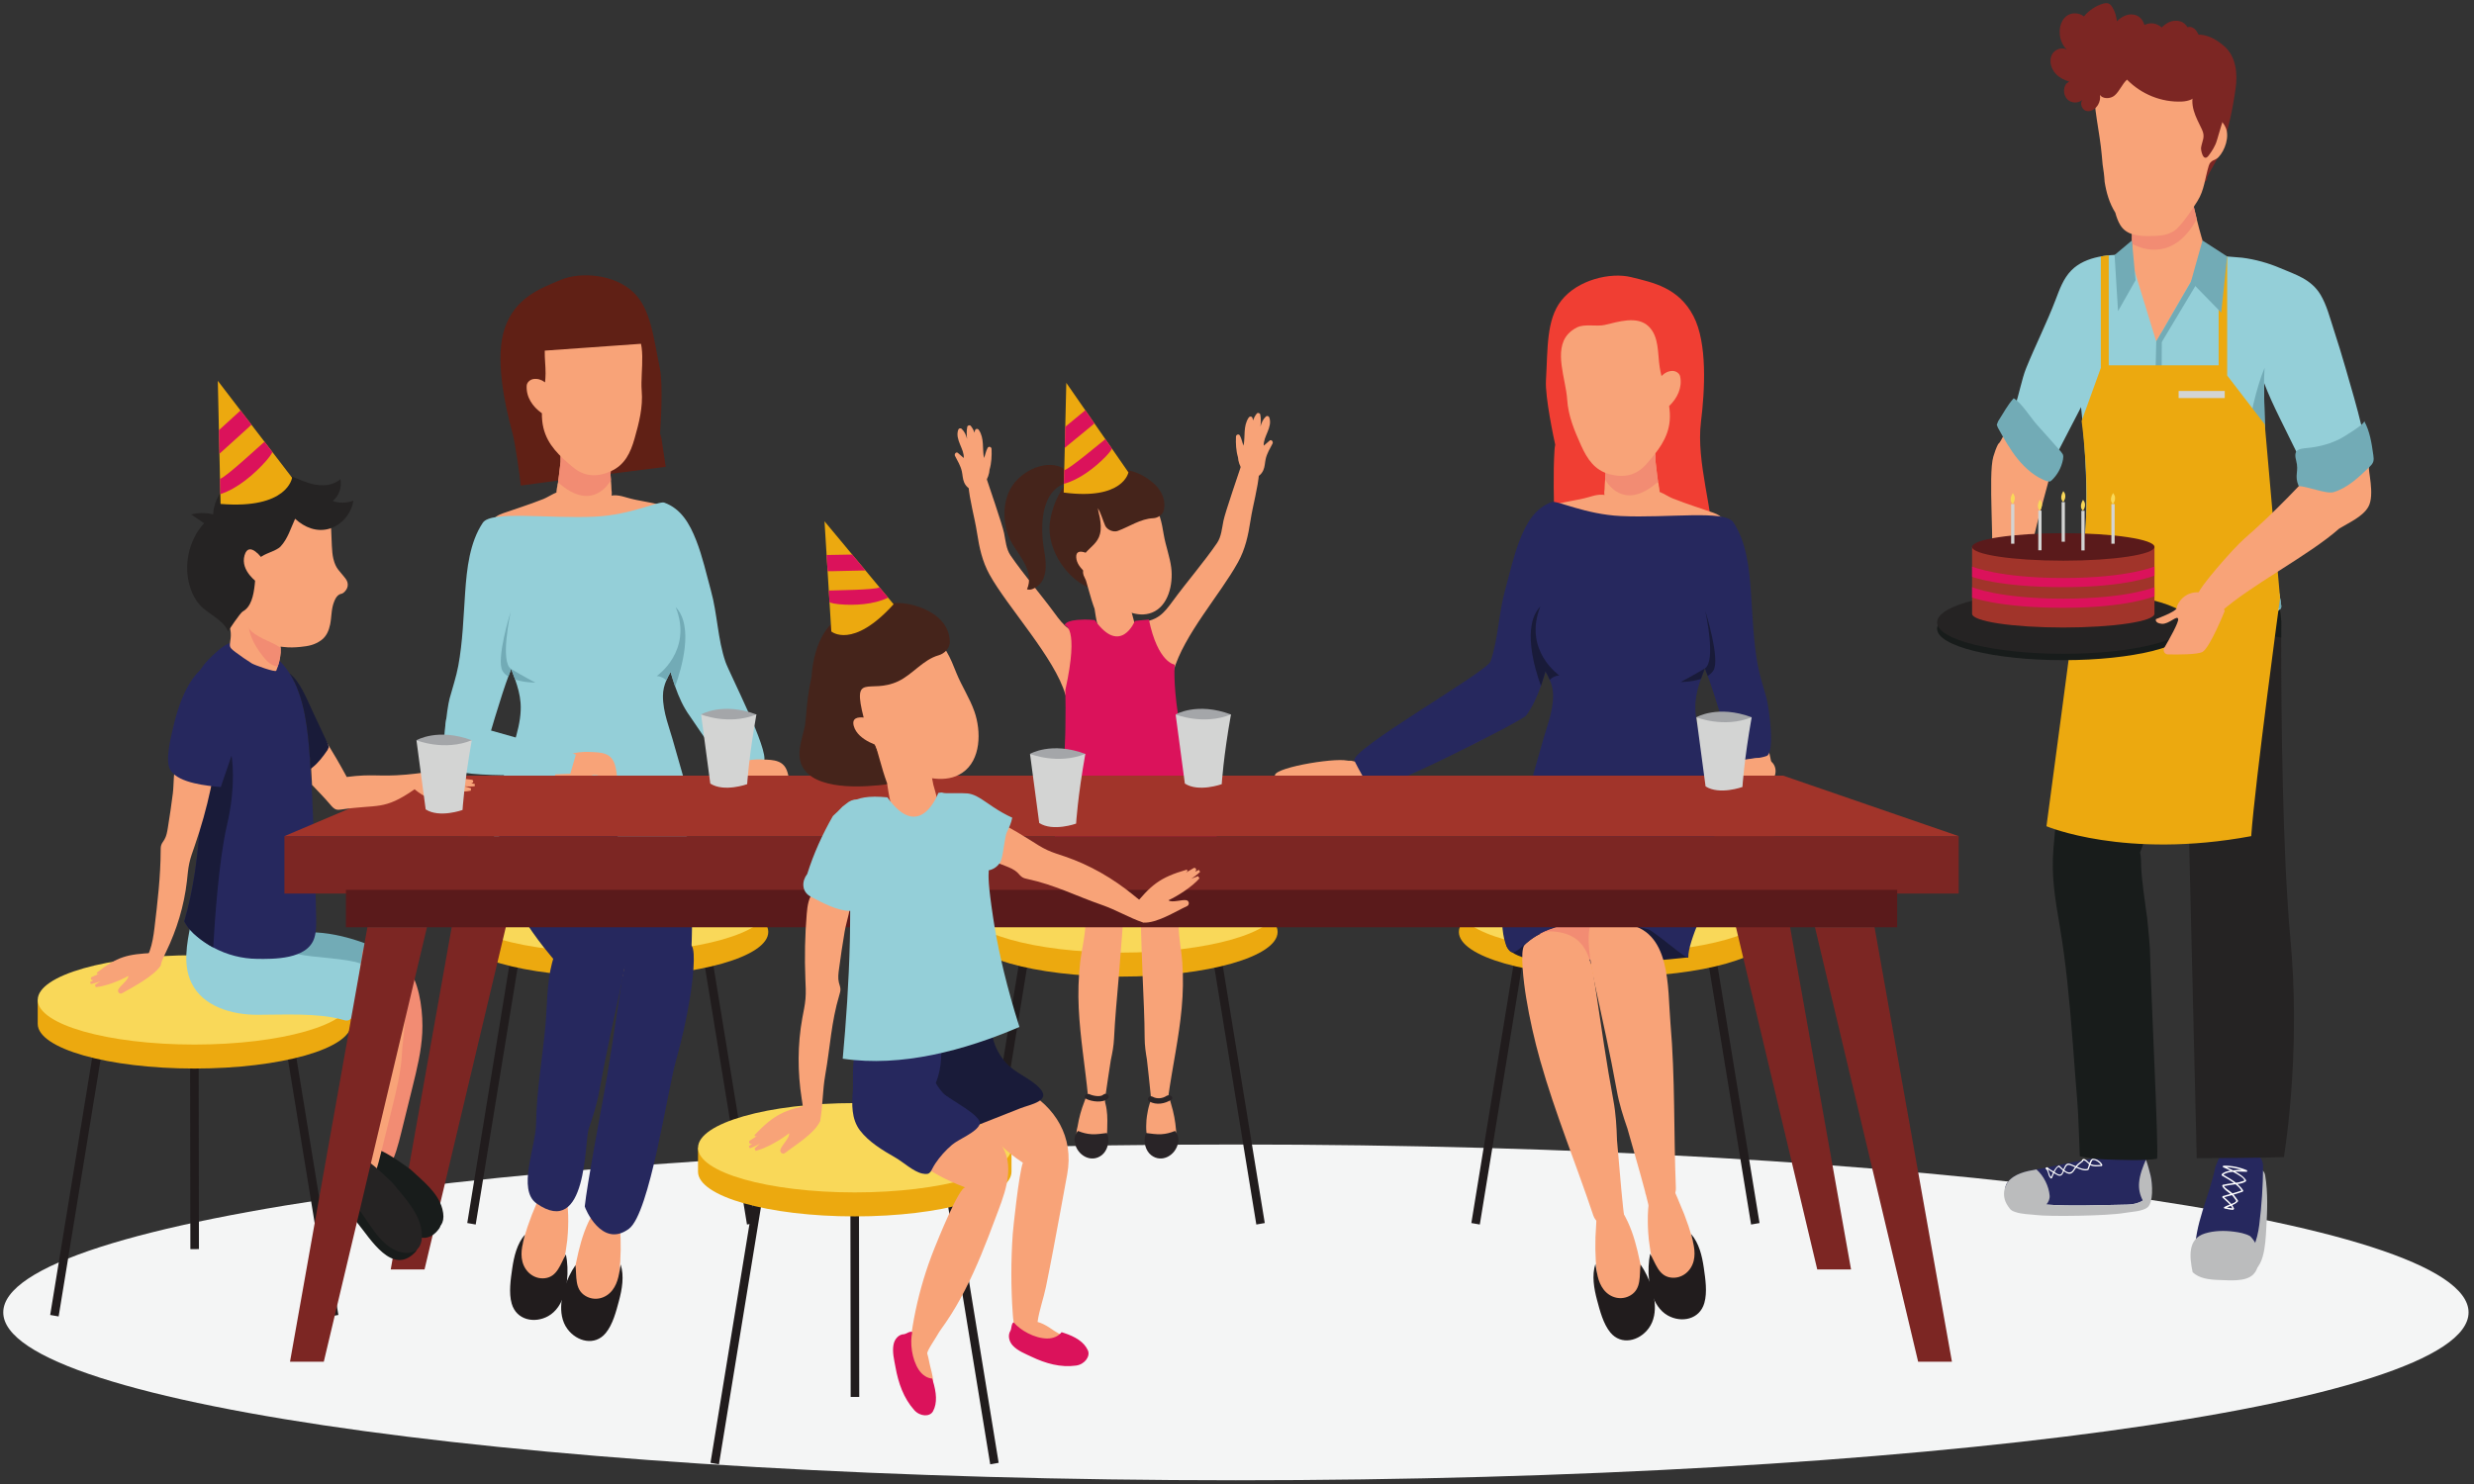 <?xml version="1.0" encoding="UTF-8" standalone="no"?>
<!-- Created with Inkscape (http://www.inkscape.org/) -->

<svg
   width="500mm"
   height="300mm"
   viewBox="0 0 500 300"
   version="1.1"
   id="svg10268"
   sodipodi:docname="birthday_1.svg"
   inkscape:version="1.1 (c68e22c387, 2021-05-23)"
   xmlns:inkscape="http://www.inkscape.org/namespaces/inkscape"
   xmlns:sodipodi="http://sodipodi.sourceforge.net/DTD/sodipodi-0.dtd"
   xmlns="http://www.w3.org/2000/svg"
   xmlns:svg="http://www.w3.org/2000/svg">
  <rect x="0" y="0" width="500" height="300" fill="#333333" stroke="none"/>
  <sodipodi:namedview
     id="namedview10270"
     pagecolor="#ffffff"
     bordercolor="#666666"
     borderopacity="1.0"
     inkscape:pageshadow="2"
     inkscape:pageopacity="0.0"
     inkscape:pagecheckerboard="0"
     inkscape:document-units="mm"
     showgrid="false"
     inkscape:zoom="0.33540614"
     inkscape:cx="478.52433"
     inkscape:cy="314.54403"
     inkscape:window-width="1920"
     inkscape:window-height="1009"
     inkscape:window-x="1912"
     inkscape:window-y="-8"
     inkscape:window-maximized="1"
     inkscape:current-layer="layer1" />
  <defs
     id="defs10265" />
  <g
     inkscape:label="Layer 1"
     inkscape:groupmode="layer"
     id="layer1">
    <g
       id="g6007"
       transform="matrix(3.006,0,0,-3.125,-666.962,952.684)">
      <path
         d="m 288.047,274.356 c 0.29,-0.845 1.223,-3.441 1.337,-3.985 0.099,-0.478 0.142,-1.033 0.432,-1.439 0.914,-1.28 2.016,-2.495 2.978,-3.758 0.271,-0.354 0.547,-0.715 0.914,-0.968 0.563,-0.388 1.38,-0.455 2.203,-0.439 l -0.124,-0.218 c -0.159,-0.271 -0.333,-0.534 -0.516,-0.79 -0.335,-0.47 -0.755,-0.964 -1.199,-1.425 -0.346,-0.359 1.192,-1.791 0.82,-2.087 -0.066,0.106 -0.145,-0.723 -1.384,0.667 -0.7,2.371 -3.907,5.687 -5.102,7.776 -0.49,0.855 -0.685,1.728 -0.84,2.694 -0.168,1.044 -0.494,2.061 -0.584,3.117 0.174,0.165 0.582,0.511 1.065,0.855"
         style="fill:#f8a378;fill-opacity:1;fill-rule:nonzero;stroke:none;stroke-width:0.1"
         id="path1234" />
      <path
         d="m 286.275,275.562 c 0.137,-0.106 0.265,-0.221 0.397,-0.331 0.044,0.595 -0.599,1.178 -0.373,1.82 0.037,0.102 0.154,0.136 0.236,0.062 0.201,-0.181 0.294,-0.408 0.362,-0.648 -0.031,0.258 -0.044,0.516 0.011,0.779 0.021,0.1 0.168,0.142 0.236,0.062 0.113,-0.133 0.193,-0.281 0.253,-0.439 l 0.031,0.147 c 0.035,0.124 0.19,0.13 0.257,0.034 0.386,-0.545 0.223,-1.21 0.348,-1.82 0.093,0.212 0.127,0.457 0.247,0.659 0.073,0.122 0.256,0.066 0.262,-0.072 0.019,-0.447 -0.003,-0.906 -0.134,-1.333 -0.033,-0.559 -0.451,-1.213 -0.973,-1.293 -0.332,-0.051 -0.601,0.169 -0.734,0.46 -0.104,0.229 -0.101,0.483 -0.158,0.724 -0.084,0.361 -0.287,0.674 -0.46,0.996 -0.061,0.112 0.073,0.285 0.192,0.193"
         style="fill:#f8a378;fill-opacity:1;fill-rule:nonzero;stroke:none;stroke-width:0.1"
         id="path1236" />
      <path
         d="m 387.845,219.961 c 0,-5.999 -37.104,-10.861 -82.874,-10.861 -45.77,0 -82.875,4.862 -82.875,10.861 0,5.998 37.105,10.86 82.875,10.86 45.77,0 82.874,-4.862 82.874,-10.86"
         style="fill:#f4f5f5;fill-opacity:1;fill-rule:nonzero;stroke:none;stroke-width:0.1"
         id="path1238" />
      <path
         d="m 340.175,225.741 -0.568,-0.096 -3.022,17.813 0.568,0.096 3.022,-17.813"
         style="fill:#211c1d;fill-opacity:1;fill-rule:nonzero;stroke:none;stroke-width:0.1"
         id="path1240" />
      <path
         d="m 320.8,225.741 0.569,-0.096 3.021,17.813 -0.568,0.096 -3.022,-17.813"
         style="fill:#211c1d;fill-opacity:1;fill-rule:nonzero;stroke:none;stroke-width:0.1"
         id="path1242" />
      <path
         d="m 341.038,244.572 c 0,-1.596 -4.718,-2.89 -10.538,-2.89 -5.82,0 -10.539,1.294 -10.539,2.89 0,1.595 4.719,2.889 10.539,2.889 5.82,0 10.538,-1.294 10.538,-2.889"
         style="fill:#eca90f;fill-opacity:1;fill-rule:nonzero;stroke:none;stroke-width:0.1"
         id="path1244" />
      <path
         d="m 341.038,246.124 c 0,-1.596 -4.718,-2.89 -10.538,-2.89 -5.82,0 -10.539,1.294 -10.539,2.89 0,1.596 4.719,2.889 10.539,2.889 5.82,0 10.538,-1.293 10.538,-2.889"
         style="fill:#f9d859;fill-opacity:1;fill-rule:nonzero;stroke:none;stroke-width:0.1"
         id="path1246" />
      <path
         d="m 306.911,225.741 -0.568,-0.096 -3.022,17.813 0.569,0.096 3.021,-17.813"
         style="fill:#211c1d;fill-opacity:1;fill-rule:nonzero;stroke:none;stroke-width:0.1"
         id="path1248" />
      <path
         d="m 287.537,225.741 0.568,-0.096 3.022,17.813 -0.569,0.096 -3.021,-17.813"
         style="fill:#211c1d;fill-opacity:1;fill-rule:nonzero;stroke:none;stroke-width:0.1"
         id="path1250" />
      <path
         d="m 307.774,244.572 c 0,-1.596 -4.718,-2.89 -10.538,-2.89 -5.82,0 -10.538,1.294 -10.538,2.89 0,1.595 4.718,2.889 10.538,2.889 5.82,0 10.538,-1.294 10.538,-2.889"
         style="fill:#eca90f;fill-opacity:1;fill-rule:nonzero;stroke:none;stroke-width:0.1"
         id="path1252" />
      <path
         d="m 307.774,246.124 c 0,-1.596 -4.718,-2.89 -10.538,-2.89 -5.82,0 -10.538,1.294 -10.538,2.89 0,1.596 4.718,2.889 10.538,2.889 5.82,0 10.538,-1.293 10.538,-2.889"
         style="fill:#f9d859;fill-opacity:1;fill-rule:nonzero;stroke:none;stroke-width:0.1"
         id="path1254" />
      <path
         d="m 244.626,219.794 -0.568,-0.096 -3.022,17.813 0.569,0.096 3.021,-17.813"
         style="fill:#211c1d;fill-opacity:1;fill-rule:nonzero;stroke:none;stroke-width:0.1"
         id="path1256" />
      <path
         d="m 235.253,224.055 -0.577,-0.001 -0.027,18.068 h 0.576 l 0.028,-18.067"
         style="fill:#211c1d;fill-opacity:1;fill-rule:nonzero;stroke:none;stroke-width:0.1"
         id="path1258" />
      <path
         d="m 225.251,219.794 0.569,-0.096 3.021,17.813 -0.568,0.096 -3.022,-17.813"
         style="fill:#211c1d;fill-opacity:1;fill-rule:nonzero;stroke:none;stroke-width:0.1"
         id="path1260" />
      <path
         d="m 245.489,238.625 c 0,-1.596 -4.718,-2.89 -10.538,-2.89 -5.82,0 -10.538,1.294 -10.538,2.89 0,0.971 0,0.771 0,1.552 1.723,0.337 8.26,1.337 10.538,1.337 3.736,0 8.667,-0.533 10.538,-1.337 0,-0.593 0,-0.981 0,-1.552"
         style="fill:#eca90f;fill-opacity:1;fill-rule:nonzero;stroke:none;stroke-width:0.1"
         id="path1262" />
      <path
         d="m 245.489,240.177 c 0,-1.596 -4.718,-2.89 -10.538,-2.89 -5.82,0 -10.538,1.294 -10.538,2.89 0,1.596 4.718,2.889 10.538,2.889 5.82,0 10.538,-1.293 10.538,-2.889"
         style="fill:#f9d859;fill-opacity:1;fill-rule:nonzero;stroke:none;stroke-width:0.1"
         id="path1264" />
      <path
         d="m 323.167,244.046 c 0,0 -1.402,-2.522 12.22,-1.12 -1.489,5.062 -12.22,1.12 -12.22,1.12"
         style="fill:#191b39;fill-opacity:1;fill-rule:nonzero;stroke:none;stroke-width:0.1"
         id="path1266" />
      <path
         d="m 339.487,254.822 1.734,-0.053 c -0.295,0.751 -0.209,0.679 -0.565,2.144 -0.296,1.213 -0.365,1.476 -1.207,2.247 -0.681,0.624 -0.827,1.842 -1.088,3.061 l -0.008,-0.028 c -0.047,-0.15 -0.094,-0.299 -0.141,-0.449 l -0.006,-0.021 -0.05,-0.177 c -0.035,-0.131 -0.066,-0.273 -0.095,-0.407 -0.005,-0.025 -0.041,-0.208 -0.061,-0.306 l -0.047,-0.336 c -0.083,-0.734 -0.108,-0.457 -0.164,-1.194 -0.018,-0.242 0.085,-1.014 0.153,-1.168 0.527,-1.186 0.76,-2.647 1.545,-3.313"
         style="fill:#f8a378;fill-opacity:1;fill-rule:nonzero;stroke:none;stroke-width:0.1"
         id="path1268" />
      <path
         d="m 337.135,269.09 c -0.075,2.76 -1.227,5.907 -0.899,8.463 0.268,2.083 0.437,5.117 -0.5,6.851 -0.996,1.845 -2.697,2.173 -4.193,2.527 -1.381,0.327 -3.596,-0.161 -4.7,-1.52 -1.012,-1.246 -0.901,-3.114 -1.027,-5.165 -0.067,-1.077 0.543,-3.812 0.622,-4.158 -0.022,-0.099 -0.038,-0.203 -0.046,-0.313 -0.105,-1.607 -0.038,-3.218 -0.01,-4.828 0.024,-1.409 -0.119,-2.901 0.149,-4.271 0.444,-2.264 1.748,-3.596 3.184,-3.984 0.965,-0.261 1.928,-0.181 2.882,0.144 0.891,0.303 1.75,0.804 2.644,1.083 0.226,0.07 0.421,0.146 0.593,0.233 l -0.147,2.528 0.524,-2.285 c 0.553,0.46 0.738,1.208 0.869,2.702 0.058,0.665 0.073,1.33 0.055,1.993"
         style="fill:#f03e33;fill-opacity:1;fill-rule:nonzero;stroke:none;stroke-width:0.1"
         id="path1270" />
      <path
         d="m 310.321,254.603 c 0.87,-0.043 1.901,-0.192 2.709,-0.646 0.072,0.076 0.147,0.159 0.245,0.25 0.205,0.192 0.433,0.326 0.381,0.611 -0.023,0.126 -0.09,0.258 -0.185,0.379 l 0.071,0.013 c 0.336,0.079 0.16,0.489 -0.175,0.409 -0.126,-0.029 -0.26,-0.032 -0.398,-0.023 l -0.098,0.019 -0.136,0.031 -0.093,0.001 -0.11,0.002 c -0.103,0.015 -0.205,0.029 -0.302,0.035 -1.313,0.09 -5.619,-0.672 -4.436,-1.172 0.842,0.047 1.681,0.134 2.527,0.091"
         style="fill:#f8a378;fill-opacity:1;fill-rule:nonzero;stroke:none;stroke-width:0.1"
         id="path1272" />
      <path
         d="m 329.961,272.436 c 0.714,-0.668 2.277,-0.94 2.945,0.018 0.314,-0.014 0.64,0.312 0.529,0.825 l -0.033,0.154 c -0.003,0.085 -0.019,0.174 -0.051,0.264 -0.053,0.311 -0.09,0.626 -0.125,0.94 -0.015,0.127 -0.029,0.253 -0.045,0.38 l -10e-4,0.248 c 0.003,0.186 -0.038,0.331 -0.105,0.436 l -0.016,0.077 -0.044,0.198 c -0.172,0.701 -0.861,0.564 -0.989,-0.003 -0.121,-0.069 -0.226,-0.198 -0.283,-0.398 l -0.027,-0.104 c -0.035,-0.152 -0.054,-0.31 -0.06,-0.471 l -0.005,-0.002 -0.015,-0.007 c -0.183,0.13 -0.424,0.119 -0.588,-0.069 l -0.234,0.03 -0.051,0.093 -0.063,0.194 c -0.219,0.458 -0.8,0.289 -0.92,-0.212 -0.027,-0.105 -0.032,-0.226 -0.008,-0.358 0.026,-0.151 0.042,-0.303 0.05,-0.457 -0.009,-0.122 -0.018,-0.244 -0.028,-0.366 v -10e-4 c -0.017,-0.22 -0.033,-0.438 -0.039,-0.659 -0.05,-0.259 -10e-4,-0.555 0.206,-0.75"
         style="fill:#f8a378;fill-opacity:1;fill-rule:nonzero;stroke:none;stroke-width:0.1"
         id="path1274" />
      <path
         d="m 329.772,274.669 c 0.026,-0.151 0.042,-0.303 0.05,-0.457 -0.009,-0.122 -0.018,-0.244 -0.028,-0.366 v -10e-4 c 0,0 1.163,-2.212 3.557,-0.148 -0.015,0.127 -0.154,1.193 -0.17,1.32 l -10e-4,0.248 c 0.003,0.186 -0.038,0.331 -0.105,0.436 l -0.016,0.077 -1.343,-0.307 -1.016,-0.232 -0.92,-0.212 c -0.027,-0.105 -0.032,-0.226 -0.008,-0.358"
         style="fill:#f28c73;fill-opacity:1;fill-rule:nonzero;stroke:none;stroke-width:0.1"
         id="path1276" />
      <path
         d="m 327.293,283.24 c 0.157,0.17 0.361,0.32 0.622,0.443 0.504,0.239 1.315,0.039 1.847,0.155 0.91,0.199 2.185,0.62 2.955,-0.092 0.715,-0.663 0.598,-1.721 0.746,-2.644 0.031,-0.193 0.073,-0.383 0.121,-0.571 l 0.026,0.027 c 0.198,0.19 0.437,0.302 0.714,0.306 0.208,0.002 0.467,-0.134 0.514,-0.357 0.156,-0.733 -0.198,-1.409 -0.728,-1.903 l -0.014,-0.013 c 0.05,-0.31 0.071,-0.628 0.04,-0.957 -0.109,-1.145 -0.819,-1.976 -1.564,-2.792 -0.688,-0.753 -1.519,-0.911 -2.495,-0.656 -0.989,0.257 -1.486,0.974 -1.9,1.858 -0.449,0.961 -0.865,1.906 -0.935,2.974 -0.085,1.311 -0.925,3.162 0.051,4.222"
         style="fill:#f8a378;fill-opacity:1;fill-rule:nonzero;stroke:none;stroke-width:0.1"
         id="path1278" />
      <path
         d="m 323.557,263.344 c -0.232,-0.321 -0.459,-0.645 -0.678,-0.974 -0.706,-1.059 -1.055,-2.222 -2.304,-2.696 -1.375,-0.522 -2.714,-1.128 -4.004,-1.833 -1.335,-0.731 -2.91,-1.541 -3.955,-2.674 -0.256,-0.278 -0.313,-0.24 -0.321,-0.612 -0.023,-1.096 2.153,-0.057 2.758,0.125 1.085,0.328 2.162,0.682 3.228,1.064 0.254,0.09 0.516,0.181 0.781,0.273 1.273,0.444 2.631,0.943 3.594,1.838 0.752,0.699 1.46,1.468 2.192,2.2 -0.539,1.031 -1.023,2.149 -1.291,3.289"
         style="fill:#f8a378;fill-opacity:1;fill-rule:nonzero;stroke:none;stroke-width:0.1"
         id="path1280" />
      <path
         d="m 326.146,269.452 c 0.029,0.867 -0.027,1.732 -0.221,2.607 0.343,0.134 0.712,0.224 1.085,0.299 0.177,0.035 0.355,0.067 0.531,0.099 0.387,0.069 0.766,0.137 1.115,0.235 0.536,0.153 0.986,0.275 1.511,0.014 0.296,-0.147 0.582,-0.337 0.91,-0.374 0.589,-0.066 0.89,0.345 1.346,0.603 0.187,0.107 0.371,0.158 0.567,0.181 0.432,0.048 0.953,-0.347 1.346,-0.499 0.505,-0.193 1.018,-0.367 1.532,-0.535 l 0.027,-0.008 c 0.197,-0.066 0.395,-0.13 0.591,-0.193 0.192,-0.063 0.384,-0.126 0.575,-0.189 l 0.23,-0.09 c 0.348,-0.16 0.55,-0.394 0.626,-0.824 0.034,-0.189 0.038,-0.377 0.025,-0.563 l -0.151,-0.135 c -0.334,-0.414 -0.51,-0.861 -0.629,-1.335 0.01,-0.083 0.006,-0.171 -0.016,-0.265 -0.099,-0.417 -0.21,-0.835 -0.258,-1.26 -0.032,-0.292 -0.175,-0.53 -0.418,-0.64 -0.084,-0.037 -0.178,-0.06 -0.285,-0.064 -0.285,-0.013 -0.566,-0.003 -0.846,0.018 -0.4,0.032 -0.796,0.089 -1.196,0.143 -0.097,0.013 -0.196,0.025 -0.294,0.036 -0.178,0.02 -0.356,0.034 -0.534,0.046 l -0.155,-0.229 c -1.325,-1.127 -3.241,-1.29 -4.523,-10e-4 l -0.144,0.254 c -0.184,0.008 -0.368,0.019 -0.551,0.035 -0.198,-0.187 -0.49,-0.261 -0.794,-0.073 -0.495,0.307 -0.894,0.877 -1.056,1.485 -0.094,0.351 -0.109,0.715 -0.018,1.046 l 0.072,0.176"
         style="fill:#f8a378;fill-opacity:1;fill-rule:nonzero;stroke:none;stroke-width:0.1"
         id="path1282" />
      <path
         d="m 336.839,255.237 c -0.443,1.369 -1.082,2.857 -0.969,4.208 0.044,0.522 0.188,1.012 0.364,1.492 0.084,0.229 0.175,0.456 0.265,0.683 0.063,-0.163 0.128,-0.325 0.192,-0.486 0.389,-0.964 1.457,-4.319 1.672,-5.346 0.032,-0.158 1.04,-0.08 1.67,0.026 0.188,0.031 0.4,0.067 0.613,0.139 0.592,0.202 0.164,3.153 -0.005,3.755 -0.197,0.703 -0.447,1.406 -0.583,2.111 -0.306,1.591 -0.347,3.169 -0.465,4.78 -0.111,1.503 -0.299,3.207 -1.185,4.481 -0.561,0.807 -4.401,0.251 -7.558,0.396 -2.395,0.11 -4.297,1.029 -4.642,0.908 -1.141,-0.4 -1.707,-1.366 -2.145,-2.436 -0.431,-1.052 -0.679,-2.161 -0.992,-3.25 -0.438,-1.515 -0.452,-3.138 -0.981,-4.624 -0.246,-0.69 -9.52,-5.743 -9.153,-6.428 0.322,-0.601 0.683,-1.28 1.12,-1.793 0.345,-0.407 10.165,4.369 10.431,4.721 0.437,0.579 0.741,1.233 0.989,1.917 0.111,0.307 0.211,0.62 0.306,0.935 0.105,-0.181 0.205,-0.361 0.288,-0.55 0.132,-0.299 0.222,-0.619 0.226,-0.986 0.009,-1.078 -0.455,-2.105 -0.741,-3.128 -0.449,-1.605 -1.185,-3.573 -1.167,-5.257 0,-0.138 0.015,-0.254 0.053,-0.329 l 0.091,-0.17 c 0.505,-0.833 1.5,-1.07 2.378,-1.299 2.718,-0.707 5.726,-1.495 8.499,-0.612 0.982,0.313 2.037,0.81 2.309,1.899 0.233,0.933 -0.413,2.483 -0.636,3.401 -0.067,0.274 -0.151,0.555 -0.244,0.842"
         style="fill:#26285e;fill-opacity:1;fill-rule:nonzero;stroke:none;stroke-width:0.1"
         id="path1284" />
      <path
         d="m 326.716,261.163 c -0.29,-0.014 -0.497,-0.131 -0.645,-0.287 -0.083,0.189 -0.183,0.369 -0.288,0.55 -0.095,-0.315 -0.195,-0.628 -0.306,-0.935 -0.44,1.167 -1.275,3.895 -0.039,5.132 -1.173,-2.84 1.278,-4.46 1.278,-4.46"
         style="fill:#191b39;fill-opacity:1;fill-rule:nonzero;stroke:none;stroke-width:0.1"
         id="path1286" />
      <path
         d="m 334.875,260.74 c 0,0 0.84,0.423 1.624,0.88 -0.09,-0.227 -0.181,-0.454 -0.265,-0.683 -0.638,-0.2 -1.359,-0.197 -1.359,-0.197"
         style="fill:#191b39;fill-opacity:1;fill-rule:nonzero;stroke:none;stroke-width:0.1"
         id="path1288" />
      <path
         d="m 337.076,261.487 c -0.089,-0.143 -0.224,-0.26 -0.385,-0.353 -0.064,0.161 -0.129,0.323 -0.192,0.486 0.768,0.448 0.059,3.586 0.03,3.716 0.038,-0.114 1.007,-3.108 0.547,-3.849"
         style="fill:#191b39;fill-opacity:1;fill-rule:nonzero;stroke:none;stroke-width:0.1"
         id="path1290" />
      <path
         d="m 331.978,223.907 c -0.22,0.879 -0.502,1.733 -0.997,2.521 -0.276,0.401 -0.574,0.578 -0.85,0.226 0.039,0.05 -0.543,0.343 -0.684,0.237 -0.25,-0.187 -0.231,-0.972 -0.259,-1.322 -0.081,-0.995 -0.066,-2.021 0.041,-3.049 -0.009,-0.56 0.163,-1.172 0.216,-1.68 0.033,-0.309 0.107,-0.659 0.374,-0.856 l 0.247,-0.103 c 0.213,-0.363 0.605,-0.464 0.933,-0.201 0.144,-0.082 0.305,-0.115 0.48,-0.036 0.17,0.076 0.274,0.234 0.366,0.396 0.121,-0.043 0.245,-0.058 0.379,0.004 0.204,0.095 0.323,0.334 0.354,0.545 0.082,0.549 -0.1,1.082 -0.218,1.612 -0.128,0.571 -0.242,1.144 -0.382,1.706"
         style="fill:#f8a378;fill-opacity:1;fill-rule:nonzero;stroke:none;stroke-width:0.1"
         id="path1292" />
      <path
         d="m 335.934,223.618 c -0.017,0.123 -0.04,0.243 -0.069,0.359 -0.263,1.064 -0.624,2.098 -1.072,3.069 -0.149,0.324 -0.407,1.076 -0.709,1.182 -0.171,0.061 -0.619,-0.384 -0.565,-0.42 -0.385,0.256 -0.605,0.002 -0.725,-0.457 -0.211,-0.805 -0.116,-2.241 -0.064,-2.681 0.019,-0.155 0.041,-0.313 0.068,-0.472 0.05,-0.411 0.153,-0.815 0.252,-1.223 0.102,-0.42 0.148,-0.849 0.243,-1.27 0.059,-0.265 0.139,-0.606 0.396,-0.748 0.209,-0.116 0.391,-0.053 0.538,0.077 0.126,-0.136 0.268,-0.235 0.509,-0.205 0.158,0.019 0.272,0.086 0.353,0.181 0.15,0.043 0.282,0.137 0.394,0.268 0.159,0.112 0.286,0.297 0.347,0.507 0.272,0.114 0.36,0.488 0.332,0.837 -0.027,0.334 -0.106,0.673 -0.228,0.996"
         style="fill:#f8a378;fill-opacity:1;fill-rule:nonzero;stroke:none;stroke-width:0.1"
         id="path1294" />
      <path
         d="m 325.388,244.484 c 0,0 1.782,0.758 2.972,0.758 1.19,0.001 2.694,-0.141 2.694,-0.141 l -2.297,-2.334 -3.369,1.717"
         style="fill:#f28c73;fill-opacity:1;fill-rule:nonzero;stroke:none;stroke-width:0.1"
         id="path1296" />
      <path
         d="m 334.186,238.676 c -0.207,2.279 0.088,6.09 -3.132,6.425 -0.707,0.074 -1.378,0.305 -2.193,0.012 -0.409,-0.704 0,-2.855 0.188,-3.694 0.532,-2.368 1.084,-4.721 1.53,-7.112 0.157,-0.844 0.426,-1.653 0.715,-2.456 0.39,-1.354 0.811,-2.698 1.183,-4.06 0.013,-0.092 0.035,-0.174 0.067,-0.248 0.085,-0.318 0.168,-0.638 0.247,-0.959 0.103,-0.421 0.577,-0.61 0.944,-0.526 0.422,0.098 0.645,0.491 0.648,0.922 0.001,0.154 0.001,0.308 0.001,0.463 0.11,0.148 0.176,0.341 0.166,0.576 -0.15,3.551 -0.042,7.118 -0.364,10.657"
         style="fill:#f8a378;fill-opacity:1;fill-rule:nonzero;stroke:none;stroke-width:0.1"
         id="path1298" />
      <path
         d="m 331.019,226.603 -0.029,0.256 c -0.156,1.411 -0.26,2.824 -0.397,4.234 -0.028,0.859 -0.076,1.716 -0.24,2.561 -0.465,2.392 -0.817,4.792 -1.195,7.199 -0.314,2.002 -0.564,3.638 -2.987,3.756 -0.635,0.031 -1.47,-0.537 -1.797,-0.884 -0.322,-0.341 -0.06,-2.407 0.11,-3.405 0.234,-1.373 0.553,-2.731 0.945,-4.067 0.999,-3.406 2.405,-6.666 3.567,-10.014 0.077,-0.222 0.209,-0.374 0.364,-0.467 0.057,-0.143 0.113,-0.286 0.171,-0.428 0.161,-0.397 0.51,-0.673 0.934,-0.594 0.369,0.069 0.737,0.435 0.678,0.866 -0.045,0.329 -0.086,0.658 -0.124,0.987"
         style="fill:#f8a378;fill-opacity:1;fill-rule:nonzero;stroke:none;stroke-width:0.1"
         id="path1300" />
      <path
         d="m 333.335,220.365 c -0.657,0.917 -0.729,2.391 -0.515,3.388 0.37,-0.609 0.569,-1.453 1.419,-1.543 0.709,-0.076 1.328,0.395 1.507,1.077 0.08,0.309 0.073,0.631 0.017,0.943 -0.049,0.272 -0.116,0.541 -0.189,0.802 0.536,-0.589 0.74,-1.423 0.855,-2.19 0.106,-0.71 0.244,-1.574 0.036,-2.274 -0.317,-1.07 -1.54,-1.302 -2.457,-0.808 -0.272,0.147 -0.494,0.355 -0.673,0.605"
         style="fill:#211c1d;fill-opacity:1;fill-rule:nonzero;stroke:none;stroke-width:0.1"
         id="path1302" />
      <path
         d="m 333.087,219.751 c 0.226,1.106 -0.309,2.481 -0.911,3.304 -0.089,-0.707 0.073,-1.558 -0.666,-1.987 -0.617,-0.358 -1.375,-0.181 -1.816,0.37 -0.199,0.249 -0.324,0.546 -0.4,0.854 -0.066,0.268 -0.114,0.541 -0.154,0.809 -0.249,-0.756 -0.096,-1.601 0.112,-2.348 0.192,-0.692 0.418,-1.537 0.893,-2.092 0.726,-0.848 1.937,-0.561 2.573,0.264 0.189,0.244 0.307,0.525 0.369,0.826"
         style="fill:#211c1d;fill-opacity:1;fill-rule:nonzero;stroke:none;stroke-width:0.1"
         id="path1304" />
      <path
         d="m 341.002,255.559 c -0.456,0.408 -1.253,0.255 -1.783,0.147 -0.501,-0.103 -0.701,-0.5 -0.754,-1.123 -0.036,-0.421 0.469,-0.461 0.505,-0.04 l 0.017,0.15 c 0.017,-0.143 0.126,-0.267 0.234,-0.293 0.502,-0.12 1.14,-0.337 1.647,-0.09 0.455,0.222 0.519,0.906 0.134,1.249"
         style="fill:#f8a378;fill-opacity:1;fill-rule:nonzero;stroke:none;stroke-width:0.1"
         id="path1306" />
      <path
         d="m 337.394,248.28 c 1.036,2.632 1.576,5.245 -2.246,5.364 l -0.187,0.004 c -0.579,0.005 -1.19,-0.043 -1.765,-0.074 -1.646,-0.088 -3.32,-0.018 -4.97,-0.094 -0.388,-0.018 -0.772,-0.033 -1.128,-0.082 -2.323,-0.316 -3.678,-1.829 -3.978,-4.056 -0.177,-1.316 -0.558,-4.61 0.092,-5.777 0.856,-1.537 1.3,3.203 9.451,1.186 0.413,-0.102 2.732,-2.083 2.724,-1.825 -0.03,1.036 1.309,3.581 2.007,5.354"
         style="fill:#26285e;fill-opacity:1;fill-rule:nonzero;stroke:none;stroke-width:0.1"
         id="path1308" />
      <path
         d="m 272.667,225.741 -0.569,-0.096 -3.021,17.813 0.568,0.096 3.022,-17.813"
         style="fill:#211c1d;fill-opacity:1;fill-rule:nonzero;stroke:none;stroke-width:0.1"
         id="path1310" />
      <path
         d="m 253.292,225.741 0.568,-0.096 3.022,17.813 -0.568,0.096 -3.022,-17.813"
         style="fill:#211c1d;fill-opacity:1;fill-rule:nonzero;stroke:none;stroke-width:0.1"
         id="path1312" />
      <path
         d="m 344.056,222.738 h 2.272 l -5.202,28.104 h -4.006 l 6.936,-28.104"
         style="fill:#7c2623;fill-opacity:1;fill-rule:nonzero;stroke:none;stroke-width:0.1"
         id="path1314" />
      <path
         d="m 273.53,244.572 c 0,-1.596 -4.719,-2.89 -10.539,-2.89 -5.82,0 -10.538,1.294 -10.538,2.89 0,1.595 4.718,2.889 10.538,2.889 5.82,0 10.539,-1.294 10.539,-2.889"
         style="fill:#eca90f;fill-opacity:1;fill-rule:nonzero;stroke:none;stroke-width:0.1"
         id="path1316" />
      <path
         d="m 273.53,246.124 c 0,-1.596 -4.719,-2.89 -10.539,-2.89 -5.82,0 -10.538,1.294 -10.538,2.89 0,1.596 4.718,2.889 10.538,2.889 5.82,0 10.539,-1.293 10.539,-2.889"
         style="fill:#f9d859;fill-opacity:1;fill-rule:nonzero;stroke:none;stroke-width:0.1"
         id="path1318" />
      <path
         d="m 250.419,222.738 h -2.272 l 5.202,28.104 h 4.006 l -6.936,-28.104"
         style="fill:#7c2623;fill-opacity:1;fill-rule:nonzero;stroke:none;stroke-width:0.1"
         id="path1320" />
      <path
         d="m 249.527,241.901 c 0.615,-1.011 0.802,-2.679 0.74,-3.86 -0.061,-1.182 -0.357,-2.338 -0.651,-3.484 -0.253,-0.984 -0.506,-1.968 -0.758,-2.952 -0.206,-0.8 -0.417,-1.614 -0.849,-2.318 -0.113,-0.183 -0.364,-0.371 -0.51,-0.214 -0.63,0.69 -0.665,1.721 -0.637,2.655 0.069,2.343 0.315,4.681 0.735,6.988 0.175,0.956 -1.328,2.054 -1.669,2.965 -0.206,0.55 -0.661,2.256 0.53,1.865 0.761,-0.25 2.667,-0.985 3.069,-1.645"
         style="fill:#f28c73;fill-opacity:1;fill-rule:nonzero;stroke:none;stroke-width:0.1"
         id="path1322" />
      <path
         d="m 246.68,230.341 c 0.522,-0.048 0.376,-0.849 -0.142,-0.802 0.19,-0.017 -0.02,-0.067 -0.116,-0.156 l -0.17,-0.22 c -0.038,-0.273 0.538,-0.671 0.696,-0.818 0.558,-0.526 1.141,-1.024 1.708,-1.539 0.37,-0.337 0.722,-0.722 1.139,-1.005 0.401,-0.271 0.688,-0.294 0.992,0.116 0.311,0.422 0.93,-0.107 0.62,-0.527 -1.182,-1.6 -2.809,0.38 -3.738,1.208 -0.462,0.412 -0.928,0.82 -1.376,1.247 -0.316,0.302 -0.727,0.629 -0.83,1.076 -0.147,0.645 0.544,1.48 1.217,1.42"
         style="fill:#181c1b;fill-opacity:1;fill-rule:nonzero;stroke:none;stroke-width:0.1"
         id="path1324" />
      <path
         d="m 249.461,229.222 c 0.822,-0.742 1.868,-1.502 2.158,-2.575 0.399,-1.47 -0.972,-1.681 -1.987,-1.088 -0.509,0.298 -0.923,0.731 -1.329,1.158 -0.697,0.733 -1.394,1.466 -2.091,2.199 -0.568,0.597 -0.238,1.442 0.569,1.642 0.663,0.164 2.456,-1.207 2.68,-1.336"
         style="fill:#181c1b;fill-opacity:1;fill-rule:nonzero;stroke:none;stroke-width:0.1"
         id="path1326" />
      <path
         d="m 268.371,243.686 c 0,0 0.387,7.854 -1.379,9.177 -1.766,1.323 -4.66,-2.765 -4.66,-2.765 0,0 0.561,-6.987 1.728,-8.019 1.166,-1.033 4.311,1.607 4.311,1.607"
         style="fill:#26285e;fill-opacity:1;fill-rule:nonzero;stroke:none;stroke-width:0.1"
         id="path1328" />
      <path
         d="m 256.889,273.448 c 3.245,0.44 6.499,0.808 9.748,1.212 l -0.289,1.841 c -0.024,0.108 -0.055,0.209 -0.093,0.302 0.026,0.355 0.219,3.15 -0.009,4.205 -0.434,2.009 -0.604,3.872 -1.792,4.952 -1.296,1.177 -3.559,1.327 -4.875,0.796 -1.426,-0.575 -3.058,-1.155 -3.766,-3.128 -0.666,-1.856 -0.042,-4.829 0.536,-6.849 0.149,-0.522 0.491,-2.75 0.54,-3.331"
         style="fill:#602015;fill-opacity:1;fill-rule:nonzero;stroke:none;stroke-width:0.1"
         id="path1330" />
      <path
         d="m 262.784,272.397 c -0.713,-0.668 -2.277,-0.941 -2.944,0.018 -0.315,-0.014 -0.641,0.312 -0.53,0.825 l 0.033,0.154 c 0.003,0.085 0.019,0.174 0.052,0.264 0.052,0.311 0.089,0.625 0.125,0.94 0.015,0.127 0.029,0.253 0.045,0.38 l 10e-4,0.248 c -0.004,0.186 0.037,0.331 0.105,0.436 l 0.016,0.077 0.044,0.198 c 0.171,0.7 0.86,0.564 0.988,-0.004 0.121,-0.068 0.226,-0.197 0.284,-0.398 l 0.026,-0.103 c 0.035,-0.152 0.054,-0.31 0.06,-0.471 l 0.005,-0.002 0.015,-0.007 c 0.184,0.13 0.425,0.119 0.588,-0.069 l 0.234,0.03 0.051,0.093 0.063,0.193 c 0.219,0.458 0.8,0.29 0.92,-0.211 0.027,-0.105 0.032,-0.226 0.009,-0.358 -0.027,-0.151 -0.043,-0.303 -0.051,-0.457 0.009,-0.122 0.019,-0.244 0.028,-0.366 v -0.001 c 0.017,-0.22 0.033,-0.439 0.039,-0.659 0.05,-0.259 10e-4,-0.555 -0.206,-0.75"
         style="fill:#f8a378;fill-opacity:1;fill-rule:nonzero;stroke:none;stroke-width:0.1"
         id="path1332" />
      <path
         d="m 262.974,274.63 c -0.027,-0.151 -0.043,-0.303 -0.051,-0.457 0.009,-0.122 0.019,-0.244 0.028,-0.366 v -0.001 c 0,0 -1.163,-2.213 -3.556,-0.148 0.015,0.127 0.154,1.193 0.17,1.32 l 10e-4,0.248 c -0.004,0.186 0.037,0.331 0.105,0.436 l 0.016,0.077 1.342,-0.307 1.016,-0.233 0.92,-0.211 c 0.027,-0.105 0.032,-0.226 0.009,-0.358"
         style="fill:#f28c73;fill-opacity:1;fill-rule:nonzero;stroke:none;stroke-width:0.1"
         id="path1334" />
      <path
         d="m 264.335,283.745 c -0.18,0.145 -0.404,0.263 -0.681,0.346 -0.534,0.16 -1.306,-0.16 -1.85,-0.125 -0.929,0.06 -2.253,0.285 -2.907,-0.535 -0.607,-0.763 -0.333,-1.792 -0.34,-2.727 -0.002,-0.195 -0.015,-0.389 -0.034,-0.582 l -0.03,0.023 c -0.224,0.158 -0.478,0.233 -0.752,0.195 -0.205,-0.029 -0.441,-0.203 -0.454,-0.43 -0.044,-0.748 0.407,-1.364 1.006,-1.772 l 0.016,-0.01 c -0.003,-0.315 0.024,-0.632 0.104,-0.953 0.279,-1.115 1.107,-1.831 1.966,-2.525 0.793,-0.641 1.638,-0.673 2.565,-0.274 0.939,0.403 1.323,1.186 1.599,2.123 0.3,1.017 0.569,2.014 0.477,3.081 -0.112,1.308 0.439,3.265 -0.685,4.165"
         style="fill:#f8a378;fill-opacity:1;fill-rule:nonzero;stroke:none;stroke-width:0.1"
         id="path1336" />
      <path
         d="m 266.599,269.412 c -0.028,0.868 0.027,1.733 0.221,2.608 -0.343,0.134 -0.712,0.224 -1.085,0.299 -0.177,0.035 -0.354,0.067 -0.531,0.099 -0.387,0.069 -0.766,0.137 -1.115,0.235 -0.536,0.152 -0.985,0.275 -1.511,0.013 -0.296,-0.146 -0.582,-0.336 -0.91,-0.373 -0.589,-0.066 -0.889,0.344 -1.345,0.603 -0.188,0.106 -0.372,0.158 -0.567,0.181 -0.433,0.048 -0.954,-0.348 -1.347,-0.499 -0.505,-0.193 -1.018,-0.367 -1.532,-0.535 l -0.027,-0.008 c -0.196,-0.066 -0.394,-0.13 -0.591,-0.194 -0.192,-0.062 -0.383,-0.125 -0.575,-0.188 l -0.23,-0.09 c -0.348,-0.16 -0.55,-0.395 -0.626,-0.824 -0.034,-0.189 -0.037,-0.377 -0.024,-0.564 l 0.15,-0.134 c 0.334,-0.415 0.51,-0.861 0.63,-1.335 -0.011,-0.083 -0.007,-0.171 0.016,-0.265 0.098,-0.417 0.209,-0.835 0.257,-1.261 0.033,-0.291 0.175,-0.529 0.418,-0.639 0.084,-0.037 0.179,-0.06 0.286,-0.064 0.284,-0.014 0.566,-0.003 0.845,0.018 0.4,0.032 0.796,0.089 1.196,0.143 0.098,0.013 0.196,0.025 0.294,0.036 0.178,0.02 0.356,0.034 0.534,0.046 l 0.155,-0.229 c 1.325,-1.127 3.241,-1.29 4.523,-0.002 l 0.144,0.255 c 0.184,0.008 0.368,0.019 0.551,0.035 0.198,-0.187 0.49,-0.261 0.794,-0.073 0.495,0.306 0.894,0.877 1.056,1.485 0.094,0.351 0.109,0.715 0.018,1.046 l -0.072,0.175"
         style="fill:#f8a378;fill-opacity:1;fill-rule:nonzero;stroke:none;stroke-width:0.1"
         id="path1338" />
      <path
         d="m 255.906,255.198 c 0.443,1.369 1.083,2.856 0.969,4.208 -0.044,0.522 -0.188,1.012 -0.364,1.492 -0.084,0.228 -0.175,0.456 -0.265,0.683 -0.063,-0.163 -0.127,-0.325 -0.192,-0.487 -0.389,-0.963 -1.456,-4.318 -1.671,-5.345 -0.033,-0.158 -1.041,-0.08 -1.671,0.026 -0.188,0.031 -0.4,0.067 -0.613,0.139 -0.592,0.202 -0.164,3.153 0.005,3.755 0.198,0.703 0.447,1.406 0.583,2.111 0.306,1.591 0.347,3.169 0.466,4.78 0.11,1.502 0.298,3.207 1.184,4.481 0.561,0.807 4.402,0.251 7.558,0.396 2.395,0.11 4.298,1.029 4.642,0.908 1.141,-0.401 1.707,-1.366 2.145,-2.436 0.431,-1.052 0.679,-2.161 0.992,-3.25 0.438,-1.515 0.452,-3.138 0.981,-4.624 0.246,-0.69 2.951,-5.743 2.584,-6.428 -0.322,-0.601 -0.683,-1.28 -1.121,-1.794 -0.345,-0.406 -3.595,4.37 -3.861,4.722 -0.437,0.579 -0.741,1.233 -0.989,1.917 -0.111,0.306 -0.21,0.62 -0.306,0.934 -0.105,-0.18 -0.205,-0.36 -0.288,-0.549 -0.132,-0.299 -0.222,-0.619 -0.225,-0.986 -0.01,-1.078 0.454,-2.105 0.74,-3.128 0.45,-1.605 1.186,-3.573 1.168,-5.257 -0.001,-0.138 -0.016,-0.254 -0.054,-0.329 l -0.091,-0.17 c -0.505,-0.833 -1.5,-1.07 -2.378,-1.299 -2.717,-0.708 -5.726,-1.495 -8.499,-0.612 -0.982,0.313 -2.037,0.81 -2.309,1.899 -0.233,0.933 0.413,2.482 0.636,3.4 0.067,0.275 0.152,0.556 0.244,0.843"
         style="fill:#94cfd8;fill-opacity:1;fill-rule:nonzero;stroke:none;stroke-width:0.1"
         id="path1340" />
      <path
         d="m 266.029,261.124 c 0.29,-0.015 0.497,-0.131 0.645,-0.287 0.083,0.189 0.183,0.369 0.288,0.549 0.096,-0.314 0.195,-0.628 0.306,-0.934 0.44,1.167 1.275,3.895 0.039,5.132 1.174,-2.84 -1.278,-4.46 -1.278,-4.46"
         style="fill:#72abb6;fill-opacity:1;fill-rule:nonzero;stroke:none;stroke-width:0.1"
         id="path1342" />
      <path
         d="m 257.87,260.701 c 0,0 -0.84,0.423 -1.624,0.88 0.09,-0.228 0.181,-0.455 0.265,-0.683 0.638,-0.201 1.359,-0.197 1.359,-0.197"
         style="fill:#72abb6;fill-opacity:1;fill-rule:nonzero;stroke:none;stroke-width:0.1"
         id="path1344" />
      <path
         d="m 255.669,261.448 c 0.089,-0.143 0.224,-0.26 0.385,-0.354 0.065,0.162 0.129,0.324 0.192,0.487 -0.768,0.447 -0.059,3.586 -0.03,3.715 -0.037,-0.113 -1.007,-3.107 -0.547,-3.848"
         style="fill:#72abb6;fill-opacity:1;fill-rule:nonzero;stroke:none;stroke-width:0.1"
         id="path1346" />
      <path
         d="m 260.767,223.867 c 0.22,0.88 0.503,1.734 0.998,2.522 0.275,0.401 0.573,0.578 0.849,0.226 -0.039,0.05 0.543,0.343 0.685,0.237 0.249,-0.187 0.23,-0.973 0.259,-1.322 0.08,-0.995 0.066,-2.021 -0.042,-3.049 0.009,-0.56 -0.163,-1.172 -0.216,-1.68 -0.033,-0.309 -0.107,-0.66 -0.374,-0.856 l -0.246,-0.104 c -0.213,-0.362 -0.606,-0.463 -0.934,-0.2 -0.144,-0.083 -0.305,-0.115 -0.48,-0.036 -0.17,0.076 -0.274,0.234 -0.366,0.396 -0.121,-0.044 -0.245,-0.059 -0.379,0.004 -0.204,0.095 -0.322,0.333 -0.354,0.545 -0.082,0.549 0.101,1.082 0.219,1.612 0.127,0.571 0.241,1.143 0.381,1.705"
         style="fill:#f8a378;fill-opacity:1;fill-rule:nonzero;stroke:none;stroke-width:0.1"
         id="path1348" />
      <path
         d="m 256.811,223.579 c 0.018,0.123 0.041,0.243 0.069,0.359 0.263,1.064 0.625,2.098 1.072,3.069 0.149,0.324 0.407,1.076 0.709,1.182 0.172,0.06 0.62,-0.384 0.565,-0.42 0.385,0.256 0.605,0.002 0.725,-0.457 0.211,-0.805 0.116,-2.241 0.064,-2.681 -0.019,-0.155 -0.041,-0.313 -0.068,-0.472 -0.05,-0.412 -0.153,-0.815 -0.252,-1.223 -0.102,-0.421 -0.148,-0.849 -0.242,-1.27 -0.06,-0.265 -0.14,-0.606 -0.397,-0.749 -0.209,-0.115 -0.391,-0.052 -0.538,0.078 -0.126,-0.136 -0.268,-0.235 -0.509,-0.206 -0.158,0.02 -0.272,0.087 -0.352,0.182 -0.151,0.043 -0.282,0.137 -0.395,0.268 -0.159,0.112 -0.286,0.297 -0.347,0.507 -0.272,0.114 -0.36,0.488 -0.332,0.837 0.027,0.334 0.106,0.673 0.228,0.996"
         style="fill:#f8a378;fill-opacity:1;fill-rule:nonzero;stroke:none;stroke-width:0.1"
         id="path1350" />
      <path
         d="m 258.559,238.637 c 0.207,2.279 -0.087,6.09 3.132,6.425 0.707,0.074 1.378,0.305 2.193,0.012 0.409,-0.704 0,-2.855 -0.188,-3.694 -0.531,-2.369 -1.084,-4.721 -1.53,-7.112 -0.157,-0.844 -0.426,-1.653 -0.715,-2.456 -0.274,-0.76 -0.073,-7.114 -3.499,-4.805 -1.312,0.885 -0.057,3.663 -0.034,5.154 0.034,2.16 0.445,4.322 0.641,6.476"
         style="fill:#26285e;fill-opacity:1;fill-rule:nonzero;stroke:none;stroke-width:0.1"
         id="path1352" />
      <path
         d="m 261.192,226.82 c 0.156,1.411 1.036,5.95 1.2,6.795 0.465,2.392 0.817,4.792 1.195,7.199 0.314,2.002 0.565,3.638 2.988,3.756 0.634,0.031 1.47,-0.537 1.796,-0.884 0.322,-0.341 0.061,-2.407 -0.11,-3.406 -0.234,-1.372 -0.553,-2.73 -0.945,-4.066 -0.573,-1.954 -1.756,-9.845 -3.152,-10.844 -1.832,-1.312 -2.98,1.375 -2.972,1.45"
         style="fill:#26285e;fill-opacity:1;fill-rule:nonzero;stroke:none;stroke-width:0.1"
         id="path1354" />
      <path
         d="m 259.411,220.326 c 0.657,0.917 0.728,2.391 0.514,3.388 -0.369,-0.61 -0.568,-1.453 -1.419,-1.544 -0.709,-0.075 -1.328,0.396 -1.506,1.078 -0.081,0.309 -0.074,0.631 -0.018,0.943 0.049,0.272 0.116,0.541 0.189,0.802 -0.536,-0.59 -0.74,-1.423 -0.855,-2.19 -0.106,-0.71 -0.244,-1.574 -0.036,-2.274 0.317,-1.07 1.54,-1.302 2.457,-0.808 0.272,0.147 0.495,0.355 0.674,0.605"
         style="fill:#211c1d;fill-opacity:1;fill-rule:nonzero;stroke:none;stroke-width:0.1"
         id="path1356" />
      <path
         d="m 259.658,219.712 c -0.226,1.106 0.309,2.481 0.911,3.304 0.089,-0.707 -0.073,-1.559 0.667,-1.988 0.617,-0.358 1.374,-0.18 1.815,0.371 0.199,0.249 0.324,0.546 0.4,0.853 0.066,0.269 0.114,0.542 0.154,0.81 0.249,-0.756 0.096,-1.601 -0.112,-2.348 -0.192,-0.692 -0.418,-1.537 -0.893,-2.092 -0.726,-0.848 -1.937,-0.561 -2.573,0.264 -0.189,0.244 -0.307,0.525 -0.369,0.826"
         style="fill:#211c1d;fill-opacity:1;fill-rule:nonzero;stroke:none;stroke-width:0.1"
         id="path1358" />
      <path
         d="m 273.312,253.78 c -0.129,0.066 -0.151,0.271 -0.268,0.356 l -10e-4,0.001 c 0.091,0.025 0.182,0.053 0.272,0.084 l 0.096,0.015 0.26,-0.017 c 0.08,-0.195 0.17,-0.385 0.265,-0.573 -0.204,0.036 -0.474,0.058 -0.624,0.134 z m 0.642,1.882 c -0.156,0.032 -0.326,0.047 -0.509,0.055 -0.469,0.022 -0.947,0.042 -1.4,-0.081 -0.503,-0.136 -1.12,-0.599 -1.242,-1.134 -0.005,-0.095 -0.005,-0.19 -10e-4,-0.284 0.002,-0.113 -0.009,-0.222 -0.031,-0.326 0.104,-0.135 0.208,-0.249 0.408,-0.355 0.295,-0.156 0.609,-0.28 0.93,-0.371 0.629,-0.178 1.367,-0.265 1.979,0.018 l 0.067,0.051 0.11,-0.197 c 0.132,-0.236 0.523,-0.244 0.605,0.043 0.162,0.564 0.124,1.244 -0.041,1.8 -0.148,0.497 -0.459,0.697 -0.875,0.781"
         style="fill:#f8a378;fill-opacity:1;fill-rule:nonzero;stroke:none;stroke-width:0.1"
         id="path1360" />
      <path
         d="m 261.709,254.266 c -0.13,0.066 -0.151,0.271 -0.269,0.356 l -10e-4,10e-4 c 0.092,0.025 0.182,0.052 0.272,0.083 l 0.096,0.016 0.26,-0.018 c 0.08,-0.195 0.17,-0.385 0.265,-0.572 -0.204,0.036 -0.474,0.057 -0.623,0.134 z m 0.642,1.882 c -0.156,0.031 -0.327,0.047 -0.51,0.055 -0.469,0.022 -0.947,0.042 -1.4,-0.081 -0.503,-0.137 -1.119,-0.6 -1.242,-1.135 -0.004,-0.094 -0.005,-0.189 -0.001,-0.284 0.002,-0.112 -0.009,-0.221 -0.03,-0.326 0.104,-0.134 0.207,-0.248 0.407,-0.354 0.295,-0.157 0.609,-0.28 0.93,-0.371 0.629,-0.178 1.367,-0.265 1.979,0.018 l 0.068,0.05 0.109,-0.196 c 0.133,-0.236 0.523,-0.245 0.606,0.043 0.161,0.563 0.123,1.243 -0.042,1.8 -0.148,0.497 -0.458,0.697 -0.874,0.781"
         style="fill:#f8a378;fill-opacity:1;fill-rule:nonzero;stroke:none;stroke-width:0.1"
         id="path1362" />
      <path
         d="m 251.89,258.418 8.706,-2.37 -0.376,-1.24 c 0,0 -7.532,-0.406 -8.153,0.404 -0.622,0.811 -0.177,3.206 -0.177,3.206"
         style="fill:#94cfd8;fill-opacity:1;fill-rule:nonzero;stroke:none;stroke-width:0.1"
         id="path1364" />
      <path
         d="m 258.194,282.156 6.866,0.469 c 0,0 0.048,2.441 -2.052,2.441 -2.1,0 -5.113,-0.899 -4.814,-2.91"
         style="fill:#602015;fill-opacity:1;fill-rule:nonzero;stroke:none;stroke-width:0.1"
         id="path1366" />
      <path
         d="m 259.168,242.727 c 0,0 -4.95,5.319 -3.623,8.342 1.328,3.023 7.825,0 7.825,0 l 0.689,-7.104 -4.891,-1.238"
         style="fill:#26285e;fill-opacity:1;fill-rule:nonzero;stroke:none;stroke-width:0.1"
         id="path1368" />
      <path
         d="m 248.809,240.991 c 0.615,-1.011 0.154,-3.097 0.092,-4.279 -0.061,-1.181 -0.357,-2.337 -0.651,-3.483 -0.253,-0.984 -0.506,-1.968 -0.758,-2.953 -0.206,-0.8 -0.417,-1.613 -0.849,-2.317 -0.113,-0.183 -0.364,-0.371 -0.51,-0.214 -0.63,0.69 -0.665,1.721 -0.638,2.654 0.07,2.344 -0.361,4.273 0.911,7.945 0.318,0.919 -4.299,0.562 -2.66,1.401 -0.206,0.55 1.203,3.164 2.395,2.773 0.76,-0.25 2.266,-0.866 2.668,-1.527"
         style="fill:#f8a378;fill-opacity:1;fill-rule:nonzero;stroke:none;stroke-width:0.1"
         id="path1370" />
      <path
         d="m 246.678,243.736 c -0.727,-0.315 -0.224,-0.837 -0.7,-1.47 -0.094,-0.126 -1.33,-0.245 -1.459,-0.336 -0.136,-0.097 -0.304,-0.138 -0.468,-0.168 -0.558,-0.103 -1.133,-0.108 -1.693,-0.016 -0.598,0.099 -1.171,0.308 -1.741,0.515 -0.241,0.088 -0.499,0.188 -0.639,0.403 -0.14,0.215 -0.126,0.504 -0.014,0.735 0.111,0.231 0.307,0.41 0.516,0.558 1.585,1.114 4.531,0.43 6.198,-0.221"
         style="fill:#72abb6;fill-opacity:1;fill-rule:nonzero;stroke:none;stroke-width:0.1"
         id="path1372" />
      <path
         d="m 245.395,229.994 c 0.564,-0.132 0.281,-0.984 -0.277,-0.854 0.204,-0.048 -0.032,-0.07 -0.151,-0.153 l -0.219,-0.213 c -0.083,-0.293 0.485,-0.816 0.634,-1.001 0.529,-0.659 1.09,-1.293 1.63,-1.943 0.353,-0.424 0.679,-0.899 1.09,-1.271 0.396,-0.358 0.707,-0.428 1.102,-0.025 0.404,0.412 0.999,-0.26 0.597,-0.671 -1.537,-1.567 -3.01,0.845 -3.898,1.891 -0.442,0.521 -0.889,1.038 -1.313,1.574 -0.299,0.378 -0.697,0.798 -0.741,1.302 -0.062,0.727 0.821,1.534 1.546,1.364"
         style="fill:#181c1b;fill-opacity:1;fill-rule:nonzero;stroke:none;stroke-width:0.1"
         id="path1374" />
      <path
         d="m 234.699,245.059 c -0.269,-1.253 -0.525,-2.618 0.042,-3.766 0.762,-1.545 2.712,-2.081 4.435,-2.082 1.722,-0.001 4.088,0.138 5.748,-0.322 0.136,-0.038 0.286,-0.08 0.415,-0.021 0.151,0.069 0.212,0.249 0.256,0.409 0.269,0.989 0.375,2.23 0.546,3.241 -0.888,0.348 -3.264,0.394 -4.191,0.612 -0.882,0.209 -0.77,0.523 -1.594,0.9 -1.288,0.589 -2.736,0.824 -4.144,0.673 -0.564,-0.061 -1.281,-0.109 -1.544,0.394 0.159,-0.219 0.319,-0.437 0.479,-0.656 l -0.448,0.618"
         style="fill:#94cfd8;fill-opacity:1;fill-rule:nonzero;stroke:none;stroke-width:0.1"
         id="path1376" />
      <path
         d="m 248.262,228.346 c 0.784,-0.936 1.809,-1.927 1.963,-3.143 0.21,-1.667 -1.32,-1.687 -2.338,-0.883 -0.51,0.402 -0.896,0.938 -1.274,1.467 -0.649,0.908 -1.298,1.815 -1.947,2.723 -0.528,0.739 -0.039,1.611 0.873,1.706 0.749,0.077 2.498,-1.695 2.723,-1.87"
         style="fill:#252323;fill-opacity:1;fill-rule:nonzero;stroke:none;stroke-width:0.1"
         id="path1378" />
      <path
         d="m 234.265,245.258 c 0.213,-0.41 0.541,-0.729 0.885,-1.003 0.336,-0.266 0.692,-0.496 1.062,-0.687 0.921,-0.479 1.934,-0.727 2.944,-0.738 1.071,-0.012 3.393,-0.056 3.854,1.354 0.14,0.428 0.132,0.898 0.123,1.354 -0.079,3.421 -0.18,6.856 -0.422,10.267 -0.17,2.392 -0.492,5.175 -2.399,6.606 -0.493,0.592 -1.594,0.663 -2.446,0.568 0.495,0.604 -0.388,0.341 -0.547,0.282 -0.503,-0.184 -1.064,-0.716 -1.441,-1.086 -0.925,-0.91 -1.378,-2.253 -0.583,-3.411 l 0.073,-0.075 c -0.071,-1.181 0.008,-2.438 0.046,-3.573 0.017,-0.502 0.026,-0.98 0.011,-1.417 -0.063,-1.811 -0.181,-3.642 -0.472,-5.432 -0.022,-0.133 -0.044,-0.266 -0.068,-0.399 -0.058,-0.327 -0.123,-0.653 -0.194,-0.976 -0.121,-0.551 -0.262,-1.097 -0.426,-1.634"
         style="fill:#26285e;fill-opacity:1;fill-rule:nonzero;stroke:none;stroke-width:0.1"
         id="path1380" />
      <path
         d="m 234.265,245.258 c 0.213,-0.41 0.541,-0.729 0.885,-1.003 0.336,-0.266 0.692,-0.496 1.062,-0.687 0.097,1.65 0.376,5.653 0.908,7.833 0.683,2.793 0.323,4.576 0.323,4.576 l -0.723,-2.032 -1.306,1.171 c 0.017,-0.502 0.026,-0.98 0.011,-1.417 -0.063,-1.811 -0.181,-3.642 -0.472,-5.432 -0.166,-1.02 -0.388,-2.028 -0.688,-3.009"
         style="fill:#191b39;fill-opacity:1;fill-rule:nonzero;stroke:none;stroke-width:0.1"
         id="path1382" />
      <path
         d="m 239.776,271.27 -0.009,0.022 0.039,0.029 z m -2.296,-3.262 -0.021,-0.06 c -0.084,-0.268 0.204,-0.403 0.411,-0.317 0.102,-0.192 0.411,-0.266 0.528,-0.014 l 0.103,0.221 0.18,0.043 0.089,0.057 c 0.106,-0.059 0.241,-0.057 0.342,0.067 l 0.017,0.02 c 0.107,-0.121 0.301,-0.169 0.443,-0.015 0.894,0.969 1.552,2.195 1.8,3.495 0.06,0.314 -0.332,0.451 -0.509,0.274 -0.076,0.094 -0.203,0.129 -0.314,0.11 l 0.182,0.158 c 0.285,0.26 -0.161,0.659 -0.443,0.402 -0.664,-0.605 -1.51,-1.027 -2.076,-1.738 -0.542,-0.682 -0.745,-1.536 -0.924,-2.37 -0.037,-0.171 0.064,-0.289 0.192,-0.333"
         style="fill:#f8a378;fill-opacity:1;fill-rule:nonzero;stroke:none;stroke-width:0.1"
         id="path1384" />
      <path
         d="m 236.493,265.476 c 0.483,-0.646 0.987,-0.991 0.891,-1.896 -0.06,-0.556 -0.16,-0.557 0.323,-0.907 0.36,-0.259 0.73,-0.506 1.11,-0.735 0.16,-0.096 1.581,-0.589 1.633,-0.468 l 0.101,0.263 c 0.141,0.403 0.22,0.829 0.196,1.22 l -0.003,0.059 -0.003,0.015 0.226,-0.022 c 0.365,-0.044 0.739,-0.03 1.101,0.005 0.54,0.052 0.956,0.119 1.413,0.439 0.343,0.241 0.509,0.622 0.594,1.02 0.101,0.485 0.069,1 0.265,1.464 0.06,0.145 0.134,0.301 0.257,0.405 0.158,0.134 0.245,0.077 0.368,0.171 0.34,0.262 0.375,0.619 0.157,0.902 -0.414,0.536 -0.661,0.625 -0.833,1.306 -0.234,0.925 0.051,2.77 -0.598,3.54 -0.654,0.775 -2.356,0.661 -3.323,0.562 -2.293,-0.236 -4.716,-2.844 -4.643,-5.171 0.024,-0.779 0.301,-1.548 0.768,-2.172"
         style="fill:#f8a378;fill-opacity:1;fill-rule:nonzero;stroke:none;stroke-width:0.1"
         id="path1386" />
      <path
         d="m 244.038,270.661 c 0.818,0.238 1.468,0.976 1.6,1.817 -0.44,-0.172 -0.941,-0.181 -1.387,-0.026 0.418,0.324 0.626,0.897 0.513,1.414 -0.519,-0.446 -1.287,-0.47 -1.95,-0.302 -0.662,0.169 -1.273,0.499 -1.929,0.693 -0.991,0.293 -2.1,0.254 -3.016,-0.224 -0.916,-0.478 -1.605,-1.421 -1.663,-2.452 -0.484,0.117 -0.995,0.117 -1.478,-0.002 0.291,-0.19 0.583,-0.379 0.874,-0.569 -1.062,-1.098 -1.427,-2.818 -0.904,-4.253 0.137,-0.375 0.332,-0.734 0.607,-1.024 0.597,-0.632 1.556,-0.936 1.918,-1.727 -0.017,0.038 0.815,1.215 0.973,1.296 1.133,0.586 0.649,2.947 1.133,3.45 0.294,0.305 1.112,0.444 1.413,0.756 0.486,0.504 0.682,1.181 0.977,1.792 0.633,-0.566 1.468,-0.886 2.319,-0.639"
         style="fill:#252323;fill-opacity:1;fill-rule:nonzero;stroke:none;stroke-width:0.1"
         id="path1388" />
      <path
         d="m 239.228,267.147 c 0,0 -1.214,0.772 -0.911,1.785 0.304,1.013 1.233,-0.261 1.233,-0.261 0,0 -0.567,-0.756 -0.322,-1.524"
         style="fill:#f8a378;fill-opacity:1;fill-rule:nonzero;stroke:none;stroke-width:0.1"
         id="path1390" />
      <path
         d="m 238.604,264.283 c 0.103,-0.709 0.507,-1.339 0.961,-1.892 0.17,-0.206 0.353,-0.409 0.591,-0.53 0.123,-0.064 0.258,-0.102 0.395,-0.128 0.141,0.403 0.22,0.829 0.196,1.22 -0.174,0.114 -0.359,0.216 -0.558,0.306 -0.318,0.144 -1.526,0.622 -1.585,1.024"
         style="fill:#f28c73;fill-opacity:1;fill-rule:nonzero;stroke:none;stroke-width:0.1"
         id="path1392" />
      <path
         d="m 231.103,242.266 c 0.822,0.462 1.037,1.584 1.158,2.555 0.207,1.669 0.414,3.344 0.418,5.023 0,0.12 0,0.243 0.041,0.356 0.046,0.128 0.139,0.23 0.209,0.345 0.138,0.224 0.187,0.493 0.231,0.754 0.127,0.747 0.24,1.496 0.339,2.247 0.078,0.589 0.014,1.477 0.271,2.016 0.38,0.794 1.854,0.34 2.226,-0.305 0.238,-0.412 0.151,-0.946 0.044,-1.425 -0.279,-1.255 -0.64,-2.493 -1.077,-3.701 -0.135,-0.371 -0.277,-0.741 -0.362,-1.127 -0.084,-0.377 -0.112,-0.764 -0.157,-1.147 -0.189,-1.593 -0.683,-3.148 -1.402,-4.575 -0.145,-0.287 -0.301,-0.575 -0.363,-0.891 l -1.576,-0.125"
         style="fill:#f8a378;fill-opacity:1;fill-rule:nonzero;stroke:none;stroke-width:0.1"
         id="path1394" />
      <path
         d="m 236.72,253.945 c -0.152,0.013 1.202,3.334 1.274,3.563 0.533,1.697 1.381,4.582 -1.16,4.601 -1.909,0.014 -2.878,-2.491 -3.288,-4.202 -0.167,-0.698 -0.612,-2.273 -0.203,-2.883 0.565,-0.842 2.516,-1.003 3.377,-1.079"
         style="fill:#26285e;fill-opacity:1;fill-rule:nonzero;stroke:none;stroke-width:0.1"
         id="path1396" />
      <path
         d="m 232.198,243.217 c -1.767,-0.087 -2.412,-0.228 -3.822,-1.286 l 0.033,-0.083 c 0.409,0.035 0.841,0.3 1.213,0.476 l -1.556,-0.66 c -0.111,-0.033 -0.101,-0.195 0.013,-0.212 0.509,-0.074 1.162,0.263 1.613,0.513 -0.502,-0.053 -1.31,-0.393 -1.756,-0.63 l 0.045,-0.133 c 0.477,0.069 1.259,0.412 1.682,0.644 -0.389,-0.072 -1.076,-0.475 -1.401,-0.7 l 0.05,-0.146 c 0.655,0.051 1.616,0.413 2.193,0.726 0.004,-0.278 -0.558,-0.629 -0.675,-0.881 -0.075,-0.161 0.1,-0.323 0.256,-0.238 0.716,0.39 2.124,1.098 2.593,1.784 l -0.481,0.826"
         style="fill:#f8a378;fill-opacity:1;fill-rule:nonzero;stroke:none;stroke-width:0.1"
         id="path1398" />
      <path
         d="m 294.12,273.809 c -0.996,1.79 -3.598,0.842 -4.367,-0.678 -0.532,-1.05 -0.429,-2.461 0.181,-3.444 0.547,-0.88 1.487,-1.834 0.991,-2.951 0.117,-0.03 0.24,-0.03 0.358,0.014 1.054,0.39 0.971,1.587 0.795,2.496 -0.185,0.957 -0.44,3.659 1.346,4.32 0.38,0.141 -0.137,-1.072 0.181,-1.163 0.893,-0.257 1.306,1.065 0.515,1.406"
         style="fill:#45241b;fill-opacity:1;fill-rule:nonzero;stroke:none;stroke-width:0.1"
         id="path1400" />
      <path
         d="m 296.775,267.994 c -0.914,0.704 -1.582,1.568 -1.505,2.763 0.027,0.434 0.092,0.864 0.22,1.282 0.06,0.199 0.131,0.395 0.254,0.565 0.085,0.117 0.127,0.124 0.234,0.146 0.8,0.16 0.647,1.221 0.009,1.432 l -0.006,0.002 c -1.956,0.909 -3.26,-1.428 -3.509,-3.055 -0.322,-2.103 1.737,-4.627 3.912,-4.531 0.791,0.035 0.969,0.951 0.391,1.396"
         style="fill:#45241b;fill-opacity:1;fill-rule:nonzero;stroke:none;stroke-width:0.1"
         id="path1402" />
      <path
         d="m 296.328,232.374 c -0.003,0.486 -0.051,0.967 -0.248,1.44 -0.115,0.243 -0.28,0.374 -0.514,0.225 0.033,0.021 -0.297,0.248 -0.406,0.211 -0.191,-0.066 -0.303,-0.477 -0.377,-0.656 -0.209,-0.508 -0.362,-1.044 -0.455,-1.593 -0.094,-0.29 -0.079,-0.63 -0.125,-0.902 -0.028,-0.165 -0.035,-0.357 0.107,-0.493 l 0.143,-0.085 c 0.081,-0.216 0.319,-0.318 0.573,-0.223 0.08,-0.061 0.179,-0.099 0.306,-0.08 0.121,0.018 0.214,0.087 0.299,0.16 0.071,-0.038 0.149,-0.062 0.246,-0.046 0.147,0.023 0.262,0.133 0.315,0.238 0.141,0.276 0.106,0.577 0.114,0.867 0.007,0.314 0.024,0.627 0.022,0.937"
         style="fill:#f8a378;fill-opacity:1;fill-rule:nonzero;stroke:none;stroke-width:0.1"
         id="path1404" />
      <path
         d="m 300.95,231.535 -0.002,0.196 c -0.046,0.587 -0.16,1.166 -0.339,1.721 -0.06,0.186 -0.14,0.607 -0.327,0.692 -0.106,0.048 -0.457,-0.143 -0.425,-0.168 -0.224,0.172 -0.4,0.06 -0.535,-0.171 -0.237,-0.404 -0.347,-1.17 -0.366,-1.407 l -0.012,-0.256 c -0.016,-0.221 0.003,-0.444 0.02,-0.669 0.016,-0.231 -0.005,-0.461 0.007,-0.693 0.007,-0.145 0.019,-0.333 0.172,-0.432 0.124,-0.081 0.253,-0.066 0.365,-0.011 0.068,-0.084 0.15,-0.15 0.313,-0.157 0.106,-0.005 0.19,0.019 0.255,0.062 0.105,0.008 0.203,0.044 0.294,0.103 0.118,0.044 0.224,0.129 0.29,0.234 0.194,0.034 0.298,0.222 0.321,0.409 0.023,0.179 0.011,0.365 -0.031,0.547"
         style="fill:#f8a378;fill-opacity:1;fill-rule:nonzero;stroke:none;stroke-width:0.1"
         id="path1406" />
      <path
         d="m 300.37,255.294 c -0.323,-0.144 -0.649,-0.291 -0.946,-0.466 -0.437,-0.257 -0.643,-0.635 -0.767,-1.063 l -0.05,-0.191 c -0.027,-0.116 -0.049,-0.234 -0.07,-0.354 -0.199,-1.128 -0.167,-2.266 -0.052,-3.392 0,-0.098 0,-0.196 0.002,-0.295 0.043,-2.651 0.101,-5.304 0.216,-7.95 0.056,-1.3 0.126,-2.594 0.132,-3.897 0.002,-0.46 0.071,-0.913 0.151,-1.364 0.081,-0.751 0.181,-1.5 0.251,-2.255 l 0.012,-0.137 c 0.015,-0.176 0.029,-0.352 0.041,-0.529 0.014,-0.232 0.263,-0.377 0.479,-0.368 0.249,0.011 0.415,0.197 0.461,0.424 l 0.049,0.244 c 0.077,0.067 0.134,0.163 0.153,0.288 0.281,1.886 0.71,3.757 0.892,5.653 0.095,0.981 0.113,1.962 0.043,2.939 -0.065,0.916 -0.299,1.842 -0.235,2.765 0.019,0.272 0.059,0.54 0.112,0.807 0.168,0.401 0.268,0.828 0.421,1.225 0.292,0.76 0.508,1.544 0.725,2.32 l 0.069,0.259 c -0.78,1.747 -1.532,3.51 -2.089,5.337"
         style="fill:#f8a378;fill-opacity:1;fill-rule:nonzero;stroke:none;stroke-width:0.1"
         id="path1408" />
      <path
         d="m 297.65,253.865 0.002,0.038 c -0.109,0.366 -0.298,0.688 -0.668,0.918 -0.4,0.248 -0.858,0.442 -1.283,0.649 -0.33,0.162 -0.7,0.335 -1.077,0.404 -0.351,-0.849 -0.744,-1.687 -0.983,-2.563 l -0.083,-0.162 0.012,-0.209 c 0.058,-0.864 0.127,-1.723 0.269,-2.578 0.142,-0.85 0.341,-1.688 0.561,-2.522 0.216,-0.82 0.436,-1.645 0.456,-2.497 0.021,-0.925 -0.253,-1.85 -0.36,-2.767 -0.114,-0.977 -0.142,-1.959 -0.093,-2.942 0.093,-1.9 0.43,-3.776 0.621,-5.666 0.013,-0.126 0.065,-0.222 0.138,-0.29 l 0.037,-0.245 c 0.035,-0.227 0.191,-0.414 0.436,-0.427 0.214,-0.011 0.467,0.132 0.492,0.364 0.019,0.177 0.041,0.354 0.065,0.53 l 0.018,0.137 c 0.104,0.754 0.237,1.503 0.352,2.255 0.101,0.451 0.19,0.903 0.213,1.364 0.065,1.304 0.194,2.599 0.31,3.9 0.163,1.829 0.299,3.662 0.423,5.495 -0.164,2.264 0.138,4.548 0.142,6.814"
         style="fill:#f8a378;fill-opacity:1;fill-rule:nonzero;stroke:none;stroke-width:0.1"
         id="path1410" />
      <path
         d="m 296.056,234.045 c -0.189,-0.173 -0.71,-0.073 -0.923,0.027 -0.244,0.115 -0.465,-0.189 -0.221,-0.304 0.382,-0.179 1.126,-0.272 1.454,0.028 0.185,0.17 -0.123,0.42 -0.31,0.249"
         style="fill:#292427;fill-opacity:1;fill-rule:nonzero;stroke:none;stroke-width:0.1"
         id="path1412" />
      <path
         d="m 300.304,233.965 c -0.268,-0.171 -0.644,-0.212 -0.932,-0.054 -0.235,0.129 -0.453,-0.178 -0.22,-0.305 0.462,-0.253 1.053,-0.152 1.467,0.112 0.222,0.142 -0.095,0.387 -0.315,0.247"
         style="fill:#292427;fill-opacity:1;fill-rule:nonzero;stroke:none;stroke-width:0.1"
         id="path1414" />
      <path
         d="m 300.624,268.129 c -0.095,0.726 -0.377,1.416 -0.504,2.137 -0.07,0.393 -0.133,0.78 -0.264,1.158 -0.121,0.351 -0.312,0.679 -0.419,1.035 -0.097,0.321 -0.349,0.572 -0.712,0.514 l -0.185,-0.067 c -0.281,0.268 -0.649,0.442 -1.131,0.462 -1.176,0.05 -2.247,-0.717 -2.67,-1.799 -0.311,-0.795 -0.274,-1.687 -0.019,-2.505 0.154,-0.165 0.248,-0.392 0.273,-0.635 0.06,-0.603 0.205,-1.194 0.347,-1.785 0.338,-0.292 0.733,-0.513 1.145,-0.746 0.829,-0.468 1.852,-1.034 2.827,-0.675 1.118,0.412 1.45,1.846 1.312,2.906"
         style="fill:#f8a378;fill-opacity:1;fill-rule:nonzero;stroke:none;stroke-width:0.1"
         id="path1416" />
      <path
         d="m 298.707,274.09 c -1.048,0.555 -2.114,0.482 -3.221,0.162 -0.448,-0.13 -0.597,-0.503 -0.517,-0.848 -0.223,-0.03 -0.433,-0.145 -0.525,-0.352 -0.318,-0.715 -0.199,-1.274 -0.084,-2.018 0.026,-0.17 0.041,-0.274 -0.035,-0.392 -0.119,-0.183 -0.391,-0.333 -0.538,-0.499 -0.64,-0.72 0.409,-1.795 1.053,-1.071 0.367,0.414 0.845,0.671 0.992,1.246 0.088,0.341 0.052,0.684 -0.006,1.027 -0.032,0.185 -0.117,0.422 -0.132,0.641 0.21,-0.351 0.339,-0.802 0.483,-1.122 0.125,-0.281 0.557,-0.454 0.845,-0.352 0.781,0.275 1.536,0.789 2.381,0.823 0.309,0.013 0.664,0.215 0.729,0.545 0.2,1.015 -0.595,1.77 -1.425,2.21"
         style="fill:#45241b;fill-opacity:1;fill-rule:nonzero;stroke:none;stroke-width:0.1"
         id="path1418" />
      <path
         d="m 295.476,268.802 c 0,0 -1.282,0.822 -1.242,0.01 0.04,-0.813 1.231,-1.373 1.231,-1.373 l 0.011,1.363"
         style="fill:#f8a378;fill-opacity:1;fill-rule:nonzero;stroke:none;stroke-width:0.1"
         id="path1420" />
      <path
         d="m 297.914,265.396 c -0.152,0.843 -0.355,1.68 -0.749,2.447 -0.223,0.432 -0.67,0.471 -1.004,0.294 l -0.033,0.059 c -0.484,0.831 -1.82,0.142 -1.331,-0.696 l 0.082,-0.169 0.002,-0.006 0.036,-0.111 c 0.054,-0.183 0.109,-0.365 0.162,-0.549 0.116,-0.401 0.237,-0.802 0.388,-1.192 0.104,-0.649 0.202,-1.386 0.602,-1.874 0.401,-0.488 0.999,-0.465 1.562,-0.333 0.3,0.071 0.599,0.362 0.591,0.692 -0.011,0.516 -0.174,0.963 -0.308,1.438"
         style="fill:#f8a378;fill-opacity:1;fill-rule:nonzero;stroke:none;stroke-width:0.1"
         id="path1422" />
      <path
         d="m 305.469,275.154 c -0.289,-0.846 -1.223,-3.442 -1.336,-3.985 -0.1,-0.479 -0.143,-1.034 -0.432,-1.44 -0.915,-1.28 -2.016,-2.495 -2.979,-3.758 -0.27,-0.354 -0.546,-0.715 -0.913,-0.968 -0.564,-0.388 -1.381,-0.455 -2.204,-0.439 l 0.124,-0.218 c 0.16,-0.271 0.334,-0.534 0.516,-0.789 0.336,-0.471 0.756,-0.964 1.2,-1.426 0.345,-0.359 0.728,-0.721 1.1,-1.018 0.067,0.107 0.14,0.213 0.225,0.321 0.701,2.371 3.146,4.964 4.341,7.053 0.49,0.855 0.685,1.728 0.84,2.694 0.168,1.044 0.493,2.061 0.583,3.118 -0.173,0.164 -0.581,0.51 -1.065,0.855"
         style="fill:#f8a378;fill-opacity:1;fill-rule:nonzero;stroke:none;stroke-width:0.1"
         id="path1424" />
      <path
         d="m 304.638,248.675 c -2.534,-3.433 -12.831,-1.896 -12.831,-1.896 0,0 1.533,4.258 1.692,10.638 v 0.001 c 0.004,0.161 0.006,0.322 0.009,0.483 0.014,0.777 0.013,1.552 -0.006,2.314 0.954,4.163 -0.036,4.183 -0.036,4.183 0,0 -0.093,0.372 1.345,0.381 0.107,10e-4 0.222,-0.002 0.345,-0.009 0.104,-0.006 0.214,-0.015 0.329,-0.027 1.733,-2.335 2.693,-0.057 2.693,-0.057 l 0.083,0.013 c 0.055,0.007 0.145,0.016 0.293,0.03 0.134,0.013 0.317,0.03 0.565,0.052 0.607,-2.817 1.737,-2.916 1.737,-2.916 0,0 -0.115,-1.088 0.224,-3.248 0.026,-0.166 0.054,-0.339 0.086,-0.517 0.453,-2.556 1.058,-4.303 3.472,-9.425"
         style="fill:#db125b;fill-opacity:1;fill-rule:nonzero;stroke:none;stroke-width:0.1"
         id="path1426" />
      <path
         d="m 299.943,231.486 c -0.337,-0.016 -0.676,0.038 -1.013,0.079 l -0.055,-0.144 c -0.129,-0.451 0.026,-1.008 0.395,-1.287 0.708,-0.535 1.651,-0.022 1.816,0.801 0.061,0.303 -0.033,0.564 -0.213,0.764 -0.293,-0.119 -0.601,-0.196 -0.93,-0.213"
         style="fill:#292427;fill-opacity:1;fill-rule:nonzero;stroke:none;stroke-width:0.1"
         id="path1428" />
      <path
         d="m 295.281,231.486 c 0.338,-0.016 0.677,0.038 1.014,0.079 l 0.055,-0.144 c 0.129,-0.451 -0.026,-1.008 -0.396,-1.287 -0.708,-0.535 -1.65,-0.022 -1.815,0.801 -0.061,0.303 0.033,0.564 0.213,0.764 0.293,-0.119 0.601,-0.196 0.929,-0.213"
         style="fill:#292427;fill-opacity:1;fill-rule:nonzero;stroke:none;stroke-width:0.1"
         id="path1430" />
      <path
         d="M 353.566,247.054 H 240.999 v 3.715 h 112.567 v -3.715"
         style="fill:#7c2623;fill-opacity:1;fill-rule:nonzero;stroke:none;stroke-width:0.1"
         id="path1432" />
      <path
         d="M 349.431,244.873 H 245.134 v 2.42 h 104.297 v -2.42"
         style="fill:#5a1a1b;fill-opacity:1;fill-rule:nonzero;stroke:none;stroke-width:0.1"
         id="path1434" />
      <path
         d="m 350.839,216.769 h 2.272 l -5.202,28.104 h -4.006 l 6.936,-28.104"
         style="fill:#7c2623;fill-opacity:1;fill-rule:nonzero;stroke:none;stroke-width:0.1"
         id="path1436" />
      <path
         d="m 240.999,250.769 9.583,3.915 h 91.178 l 11.806,-3.915 H 240.999"
         style="fill:#a1342a;fill-opacity:1;fill-rule:nonzero;stroke:none;stroke-width:0.1"
         id="path1438" />
      <path
         d="m 289.02,210.229 -0.568,-0.096 -3.022,17.812 0.569,0.097 3.021,-17.813"
         style="fill:#211c1d;fill-opacity:1;fill-rule:nonzero;stroke:none;stroke-width:0.1"
         id="path1440" />
      <path
         d="m 279.647,214.49 -0.577,-0.001 -0.027,18.067 0.576,10e-4 0.028,-18.067"
         style="fill:#211c1d;fill-opacity:1;fill-rule:nonzero;stroke:none;stroke-width:0.1"
         id="path1442" />
      <path
         d="m 269.645,210.229 0.569,-0.096 3.022,17.812 -0.569,0.097 -3.022,-17.813"
         style="fill:#211c1d;fill-opacity:1;fill-rule:nonzero;stroke:none;stroke-width:0.1"
         id="path1444" />
      <path
         d="m 289.883,229.059 c 0,-1.596 -4.718,-2.889 -10.538,-2.889 -5.82,0 -10.538,1.293 -10.538,2.889 0,0.972 0,0.771 0,1.552 1.723,0.337 8.26,1.338 10.538,1.338 3.736,0 8.667,-0.534 10.538,-1.338 0,-0.593 0,-0.981 0,-1.552"
         style="fill:#eca90f;fill-opacity:1;fill-rule:nonzero;stroke:none;stroke-width:0.1"
         id="path1446" />
      <path
         d="m 289.883,230.611 c 0,-1.596 -4.718,-2.889 -10.538,-2.889 -5.82,0 -10.538,1.293 -10.538,2.889 0,1.596 4.718,2.89 10.538,2.89 5.82,0 10.538,-1.294 10.538,-2.89"
         style="fill:#f9d859;fill-opacity:1;fill-rule:nonzero;stroke:none;stroke-width:0.1"
         id="path1448" />
      <path
         d="m 253.802,254.14 -0.241,0.045 0.071,0.028 c 0.105,0.048 0.068,0.207 -0.048,0.206 l -0.523,0.061 0.143,0.02 0.008,0.089 c -1.651,0.619 -2.267,0.305 -4.03,0.16 -1.906,-0.157 -2.185,0.071 -3.992,-0.151 -0.918,1.629 -1.768,2.918 -2.754,4.325 0.144,-0.821 0.218,-1.662 0.275,-2.461 0.056,-0.791 0.104,-1.584 0.146,-2.378 0.433,-0.436 0.857,-0.856 1.205,-1.251 0.124,-0.141 0.253,-0.297 0.435,-0.344 0.106,-0.026 0.217,-0.012 0.325,0.003 2.49,0.358 2.839,-0.089 4.93,1.308 0.643,-0.526 1.394,-0.79 2.191,-0.962 0.174,-0.038 0.296,0.167 0.179,0.3 -0.183,0.209 -0.821,0.387 -0.896,0.655 0.642,-0.138 1.666,-0.215 2.309,-0.08 l 0.007,0.154 c -0.114,0.038 -0.265,0.082 -0.431,0.124 0.256,-0.016 0.499,-0.017 0.685,0.009 l 0.006,0.14"
         style="fill:#f8a378;fill-opacity:1;fill-rule:nonzero;stroke:none;stroke-width:0.1"
         id="path1450" />
      <path
         d="m 243.931,256.714 c -0.362,0.743 -0.724,1.486 -1.086,2.229 -0.372,0.763 -0.794,1.812 -1.491,2.348 0.999,-1.515 1.224,-3.619 1.357,-5.486 0.016,-0.228 0.03,-0.456 0.045,-0.685 l 0.137,0.099 c 0.399,0.308 0.711,0.713 1.005,1.122 l 0.087,0.187 -0.054,0.186"
         style="fill:#191b39;fill-opacity:1;fill-rule:nonzero;stroke:none;stroke-width:0.1"
         id="path1452" />
      <path
         d="m 243.646,216.769 h -2.271 l 5.201,28.104 h 4.006 l -6.936,-28.104"
         style="fill:#7c2623;fill-opacity:1;fill-rule:nonzero;stroke:none;stroke-width:0.1"
         id="path1454" />
      <path
         d="m 307.241,276.359 c -0.136,-0.106 -0.264,-0.221 -0.397,-0.331 -0.044,0.595 0.6,1.178 0.373,1.82 -0.036,0.102 -0.153,0.136 -0.235,0.062 -0.201,-0.181 -0.295,-0.408 -0.362,-0.648 0.031,0.258 0.044,0.516 -0.012,0.779 -0.021,0.1 -0.168,0.142 -0.235,0.063 -0.113,-0.134 -0.193,-0.282 -0.254,-0.439 l -0.031,0.146 c -0.034,0.124 -0.189,0.13 -0.257,0.034 -0.386,-0.545 -0.222,-1.209 -0.347,-1.82 -0.093,0.212 -0.127,0.457 -0.247,0.659 -0.074,0.123 -0.257,0.066 -0.263,-0.071 -0.018,-0.448 0.003,-0.907 0.135,-1.334 0.033,-0.559 0.451,-1.213 0.973,-1.293 0.332,-0.051 0.601,0.169 0.733,0.46 0.105,0.229 0.102,0.483 0.158,0.724 0.085,0.361 0.288,0.674 0.461,0.996 0.06,0.112 -0.073,0.285 -0.193,0.193"
         style="fill:#f8a378;fill-opacity:1;fill-rule:nonzero;stroke:none;stroke-width:0.1"
         id="path1456" />
      <path
         d="m 297.744,274.301 c 0,0 -0.345,-1.816 -4.352,-1.305 l 0.014,0.566 0.022,0.881 0.036,1.443 0.033,1.362 0.07,2.844 1.278,-1.772 0.612,-0.849 0.736,-1.019 0.447,-0.62 1.104,-1.531"
         style="fill:#eca90f;fill-opacity:1;fill-rule:nonzero;stroke:none;stroke-width:0.1"
         id="path1458" />
      <path
         d="m 295.243,277.292 c -0.577,-0.456 -1.154,-0.912 -1.732,-1.368 l -0.047,-0.038 0.033,1.362 c 0.449,0.357 0.899,0.714 1.348,1.072 l 0.612,-0.849 -0.214,-0.179"
         style="fill:#db125b;fill-opacity:1;fill-rule:nonzero;stroke:none;stroke-width:0.1"
         id="path1460" />
      <path
         d="m 296.64,275.832 c -0.114,-0.183 -0.262,-0.35 -0.412,-0.499 -0.737,-0.727 -1.784,-1.502 -2.804,-1.767 l -0.018,-0.004 0.022,0.881 c 0.321,0.042 2.511,1.821 2.765,2.009 l 0.447,-0.62"
         style="fill:#db125b;fill-opacity:1;fill-rule:nonzero;stroke:none;stroke-width:0.1"
         id="path1462" />
      <path
         d="m 241.514,273.956 c 0,0 -0.289,-2.053 -4.809,-1.696 l -0.015,0.635 -0.022,0.988 -0.038,1.621 -0.035,1.527 -0.074,3.192 1.527,-1.917 0.732,-0.919 0.879,-1.103 0.535,-0.671 1.32,-1.657"
         style="fill:#eca90f;fill-opacity:1;fill-rule:nonzero;stroke:none;stroke-width:0.1"
         id="path1464" />
      <path
         d="m 238.55,277.175 c -0.623,-0.542 -1.246,-1.084 -1.869,-1.626 l -0.051,-0.045 -0.035,1.527 c 0.484,0.425 0.969,0.85 1.453,1.275 l 0.732,-0.919 -0.23,-0.212"
         style="fill:#db125b;fill-opacity:1;fill-rule:nonzero;stroke:none;stroke-width:0.1"
         id="path1466" />
      <path
         d="m 240.194,275.613 c -0.118,-0.211 -0.275,-0.407 -0.436,-0.581 -0.787,-0.855 -1.918,-1.779 -3.048,-2.131 l -0.02,-0.006 -0.022,0.988 c 0.357,0.064 2.716,2.177 2.991,2.401 l 0.535,-0.671"
         style="fill:#db125b;fill-opacity:1;fill-rule:nonzero;stroke:none;stroke-width:0.1"
         id="path1468" />
      <path
         d="m 298.745,245.175 c -0.996,0.332 -1.787,0.81 -2.799,1.148 -1.742,0.584 -3.172,1.3 -4.967,1.668 -0.128,0.026 -0.26,0.053 -0.372,0.121 -0.127,0.077 -0.216,0.198 -0.323,0.299 -0.21,0.195 -0.487,0.306 -0.757,0.41 -0.772,0.298 -1.549,0.581 -2.331,0.849 -0.613,0.211 -1.577,0.335 -2.097,0.727 -0.768,0.578 0.037,2.056 0.808,2.315 0.492,0.165 1.045,-0.044 1.533,-0.261 1.283,-0.571 2.529,-1.225 3.726,-1.954 0.368,-0.225 0.733,-0.457 1.128,-0.632 0.385,-0.171 0.793,-0.285 1.193,-0.417 1.663,-0.546 3.22,-1.412 4.591,-2.49 0.276,-0.217 0.55,-0.446 0.875,-0.582 l -0.208,-1.201"
         style="fill:#f8a378;fill-opacity:1;fill-rule:nonzero;stroke:none;stroke-width:0.1"
         id="path1470" />
      <path
         d="m 298.02,246.144 c 1.248,1.473 1.798,1.939 3.652,2.459 l 0.05,-0.084 c -0.303,-0.332 -0.819,-0.529 -1.218,-0.735 l 1.605,0.909 c 0.101,0.075 0.236,-0.041 0.174,-0.151 -0.273,-0.49 -0.999,-0.833 -1.514,-1.057 0.379,0.4 1.21,0.874 1.711,1.103 l 0.086,-0.127 c -0.377,-0.367 -1.193,-0.817 -1.675,-1.03 0.321,0.289 1.125,0.617 1.537,0.749 l 0.092,-0.14 c -0.478,-0.534 -1.43,-1.126 -2.084,-1.419 0.238,-0.188 0.915,0.067 1.212,0.001 0.189,-0.042 0.213,-0.301 0.036,-0.38 -0.813,-0.362 -2.033,-1.115 -2.939,-1.067 l -0.725,0.969"
         style="fill:#f8a378;fill-opacity:1;fill-rule:nonzero;stroke:none;stroke-width:0.1"
         id="path1472" />
      <path
         d="m 277.016,232.33 c 0.191,1.032 0.156,1.956 0.348,3.005 0.332,1.807 0.397,3.405 0.943,5.154 0.039,0.125 0.08,0.253 0.075,0.384 -0.006,0.148 -0.07,0.285 -0.105,0.428 -0.07,0.278 -0.033,0.574 0.007,0.86 0.112,0.82 0.241,1.637 0.384,2.451 0.112,0.639 0.47,1.543 0.378,2.187 -0.134,0.952 -1.818,0.962 -2.417,0.413 -0.383,-0.35 -0.467,-0.936 -0.513,-1.469 -0.121,-1.398 -0.151,-2.805 -0.092,-4.206 0.018,-0.431 0.045,-0.863 0.008,-1.292 -0.037,-0.421 -0.135,-0.832 -0.213,-1.246 -0.326,-1.72 -0.322,-3.501 -0.041,-5.223 0.057,-0.346 0.124,-0.697 0.086,-1.047 l 1.152,-0.399"
         style="fill:#f8a378;fill-opacity:1;fill-rule:nonzero;stroke:none;stroke-width:0.1"
         id="path1474" />
      <path
         d="m 276.518,233.433 c -1.893,-0.38 -2.566,-0.636 -3.918,-2.006 l 0.049,-0.085 c 0.437,0.105 0.859,0.461 1.232,0.71 l -1.572,-0.964 c -0.115,-0.053 -0.078,-0.227 0.048,-0.226 0.561,0.002 1.212,0.472 1.658,0.814 -0.533,-0.139 -1.351,-0.636 -1.793,-0.964 l 0.069,-0.137 c 0.504,0.153 1.293,0.65 1.712,0.968 -0.408,-0.141 -1.084,-0.687 -1.399,-0.983 l 0.078,-0.148 c 0.699,0.16 1.677,0.706 2.25,1.137 0.049,-0.299 -0.501,-0.768 -0.587,-1.059 -0.055,-0.186 0.16,-0.333 0.315,-0.216 0.711,0.536 1.96,1.24 2.356,2.056 l -0.498,1.103"
         style="fill:#f8a378;fill-opacity:1;fill-rule:nonzero;stroke:none;stroke-width:0.1"
         id="path1476" />
      <path
         d="m 282.713,217.752 c 0.067,0.227 0.215,0.363 0.388,0.423 0.087,0.648 0.199,1.292 0.339,1.93 0.298,1.357 0.716,2.687 1.249,3.97 0.175,0.423 1.706,4.103 2.104,3.961 -1.345,0.481 -2.618,1.141 -3.732,2.051 -0.474,0.388 -0.402,1.201 0,1.603 l 0.103,0.091 c -0.171,0.219 -0.315,0.451 -0.42,0.693 -0.3,0.695 0.597,1.384 1.216,1.432 0.343,0.027 0.672,-0.123 0.98,-0.276 1.37,-0.68 3.52,-1.624 4.333,-2.95 0.902,-1.468 0.044,-3.29 -0.507,-4.715 -0.595,-1.539 -1.219,-3.07 -1.995,-4.528 -0.387,-0.727 -0.811,-1.435 -1.288,-2.108 -0.214,-0.302 -0.447,-0.586 -0.628,-0.904 -0.092,-0.164 -0.681,-0.982 -0.635,-1.131 0.094,-0.3 0.137,-0.613 0.221,-0.916 0.1,-0.365 0.191,-0.717 0.184,-1.1 -0.01,-0.539 -0.729,-0.905 -1.12,-0.464 -0.359,0.404 -0.538,0.958 -0.775,1.439 -0.126,0.258 -0.236,0.516 -0.225,0.808 0.01,0.258 0.137,0.453 0.208,0.691"
         style="fill:#f8a378;fill-opacity:1;fill-rule:nonzero;stroke:none;stroke-width:0.1"
         id="path1478" />
      <path
         d="m 288.2,234.081 -0.043,0.171 c -0.274,1.522 2.024,0.425 2.556,0.139 2.12,-1.136 3.378,-3.066 2.915,-5.497 -0.304,-1.592 -0.613,-3.232 -0.931,-4.84 -0.162,-0.818 -0.325,-1.636 -0.5,-2.451 -0.163,-0.759 -0.45,-1.488 -0.562,-2.259 0.267,-0.071 0.524,-0.198 0.756,-0.341 0.109,-0.067 0.214,-0.139 0.322,-0.208 l 0.147,-0.09 c 0.042,-0.024 0.301,-0.149 0.037,-0.038 0.286,-0.12 0.515,-0.243 0.678,-0.521 0.142,-0.243 0.202,-0.601 0.114,-0.873 l -0.011,-0.03 c -0.214,0.043 -0.428,0.087 -0.642,0.136 -1.043,0.24 -1.935,0.775 -3.003,0.846 -0.009,0.126 0.002,0.251 0.039,0.366 0.029,0.09 0.066,0.172 0.109,0.247 -0.075,0.152 -0.122,0.314 -0.152,0.481 -0.032,0.173 -0.047,0.35 -0.06,0.525 -0.126,1.722 -0.128,3.453 -0.004,5.174 0.024,0.328 0.413,3.931 0.682,4.624 -1.099,0.688 -2.044,1.598 -2.908,2.559 -0.625,0.694 -0.19,1.604 0.461,1.88"
         style="fill:#f8a378;fill-opacity:1;fill-rule:nonzero;stroke:none;stroke-width:0.1"
         id="path1480" />
      <path
         d="m 283.448,236.261 c 0.051,0.578 -0.185,3.073 0.68,3.203 0.228,0.035 0.467,-0.138 0.474,-0.342 0.672,0.326 1.345,0.652 2.017,0.978 0.294,0.142 1.033,0.796 1.345,0.764 0.485,-0.051 0.594,-0.762 0.623,-1.093 0.04,-0.452 -0.052,-0.905 -0.049,-1.358 0.006,-0.841 0.376,-1.666 0.981,-2.312 0.637,-0.68 1.566,-0.957 2.227,-1.604 0.88,-0.861 -0.589,-1.075 -1.281,-1.338 -1.099,-0.418 -2.198,-0.836 -3.297,-1.253 -0.168,-0.064 -0.342,-0.129 -0.524,-0.128 -0.831,0.007 -2.283,1.362 -2.723,1.919 -0.579,0.733 -0.549,1.712 -0.473,2.564"
         style="fill:#191b39;fill-opacity:1;fill-rule:nonzero;stroke:none;stroke-width:0.1"
         id="path1482" />
      <path
         d="m 279.217,234.303 c 0.051,0.577 -0.185,3.072 0.679,3.203 0.228,0.034 0.467,-0.139 0.475,-0.343 0.672,0.326 1.345,0.652 2.017,0.978 0.294,0.143 1.033,0.796 1.344,0.764 0.243,-0.025 0.391,-0.216 0.483,-0.441 0.332,-0.045 0.635,-0.232 0.759,-0.599 0.318,-0.945 0.21,-2.126 -0.18,-3.071 0.139,-0.231 0.305,-0.45 0.494,-0.652 0.362,-0.386 2.68,-1.464 2.454,-2.014 -0.221,-0.536 -1.397,-0.946 -1.864,-1.332 -0.43,-0.355 -0.807,-0.76 -1.115,-1.202 -0.347,-0.497 -0.27,-0.777 -0.877,-0.652 -0.603,0.123 -1.273,0.736 -1.803,1.028 -0.87,0.479 -1.797,1.015 -2.393,1.769 -0.579,0.733 -0.549,1.711 -0.473,2.564"
         style="fill:#26285e;fill-opacity:1;fill-rule:nonzero;stroke:none;stroke-width:0.1"
         id="path1484" />
      <path
         d="m 283.244,256.373 c 0.138,0.441 -0.073,0.981 -0.59,1.222 -1.33,0.618 -2.398,1.504 -2.635,3.007 -0.087,0.547 -0.126,1.098 -0.084,1.651 0.02,0.264 0.054,0.526 0.159,0.772 0.072,0.169 0.122,0.189 0.249,0.245 0.948,0.422 0.462,1.696 -0.388,1.779 l -0.007,0.002 c -2.347,0.51 -3.38,-1.929 -3.504,-3.945 -0.052,-0.241 -0.1,-0.482 -0.147,-0.722 -0.158,-0.807 -0.194,-1.612 -0.291,-2.425 -0.023,-0.2 -0.008,-0.043 -10e-4,-0.006 l -0.038,-0.169 c -0.039,-0.147 -0.076,-0.296 -0.115,-0.443 -0.077,-0.292 -0.153,-0.582 -0.198,-0.88 -0.366,-2.429 2.873,-2.547 4.531,-2.455 0.964,0.053 2.126,0.134 2.972,0.658 0.657,0.405 0.609,1.307 0.087,1.709"
         style="fill:#45241b;fill-opacity:1;fill-rule:nonzero;stroke:none;stroke-width:0.1"
         id="path1486" />
      <path
         d="m 287.389,258.833 c -0.319,0.874 -0.861,1.651 -1.219,2.509 -0.195,0.468 -0.382,0.931 -0.649,1.364 -0.248,0.401 -0.575,0.755 -0.807,1.166 -0.21,0.371 -0.593,0.613 -1.026,0.439 l -0.212,-0.134 c -0.423,0.254 -0.928,0.368 -1.53,0.259 -1.473,-0.265 -2.588,-1.514 -2.812,-2.975 -0.164,-1.072 0.13,-2.167 0.674,-3.111 0.237,-0.162 0.417,-0.417 0.515,-0.712 0.242,-0.73 0.587,-1.423 0.927,-2.116 0.5,-0.269 1.051,-0.433 1.627,-0.607 1.159,-0.35 2.584,-0.767 3.693,-0.051 1.272,0.822 1.285,2.693 0.819,3.969"
         style="fill:#f8a378;fill-opacity:1;fill-rule:nonzero;stroke:none;stroke-width:0.1"
         id="path1488" />
      <path
         d="m 283.355,265.691 c -1.454,0.397 -2.756,0.011 -4.04,-0.694 -0.52,-0.286 -0.6,-0.79 -0.405,-1.196 -0.268,-0.099 -0.496,-0.3 -0.553,-0.582 -0.197,-0.975 0.107,-1.636 0.456,-2.526 0.08,-0.204 0.128,-0.329 0.066,-0.496 -0.097,-0.26 -0.392,-0.521 -0.529,-0.769 -0.592,-1.07 1.922,-2.224 1.604,-1.034 -0.82,3.067 0.375,1.524 2.306,2.391 0.96,0.432 1.686,1.406 2.724,1.684 0.379,0.102 0.763,0.451 0.752,0.879 -0.034,1.314 -1.23,2.029 -2.381,2.343"
         style="fill:#45241b;fill-opacity:1;fill-rule:nonzero;stroke:none;stroke-width:0.1"
         id="path1490" />
      <path
         d="m 280.818,258.235 c 0,0 -1.818,0.663 -1.542,-0.333 0.275,-0.996 1.907,-1.36 1.907,-1.36 l -0.365,1.693"
         style="fill:#f8a378;fill-opacity:1;fill-rule:nonzero;stroke:none;stroke-width:0.1"
         id="path1492" />
      <path
         d="m 284.625,254.106 c -0.193,1.072 -0.451,2.136 -0.952,3.111 -0.283,0.549 -0.852,0.599 -1.276,0.373 l -0.041,0.075 c -0.616,1.056 -2.314,0.181 -1.693,-0.884 l 0.105,-0.215 0.003,-0.007 0.045,-0.141 c 0.069,-0.233 0.138,-0.465 0.206,-0.698 0.147,-0.51 0.301,-1.02 0.493,-1.516 0.133,-0.824 0.257,-1.761 0.765,-2.381 0.509,-0.62 1.269,-0.592 1.985,-0.423 0.382,0.09 0.761,0.459 0.752,0.879 -0.015,0.656 -0.222,1.223 -0.392,1.827"
         style="fill:#f8a378;fill-opacity:1;fill-rule:nonzero;stroke:none;stroke-width:0.1"
         id="path1494" />
      <path
         d="m 288.758,244.834 c -0.04,0.226 -0.076,0.446 -0.109,0.657 -0.352,2.244 -0.319,2.655 -0.295,3.067 0.313,0.058 0.596,0.241 0.776,0.531 0.196,0.317 0.28,1.62 0.446,1.946 0.154,0.299 0.298,0.606 0.357,0.928 -0.436,0.189 -0.861,0.423 -1.296,0.701 -0.481,0.307 -1.02,0.704 -1.428,0.812 -0.238,0.063 -0.269,0.062 -0.638,0.071 -0.347,0.009 -0.694,0 -1.041,-0.001 -0.125,-0.001 -0.238,0.017 -0.341,0.046 l -0.123,-0.013 c -0.097,-0.012 -0.106,-0.016 -0.106,-0.017 0,0 -1.22,-3.253 -3.422,-0.285 -0.147,0.015 -0.286,0.026 -0.418,0.033 -0.157,0.01 -0.303,0.013 -0.439,0.012 -0.529,-0.003 -0.911,-0.074 -1.188,-0.174 -0.26,-0.004 -0.521,-0.108 -0.732,-0.291 l -0.235,-0.172 c -0.209,-0.214 -0.428,-0.42 -0.655,-0.619 -0.7,-1.177 -1.295,-2.434 -1.721,-3.741 v -10e-4 c -0.37,-0.448 -0.408,-1.152 0.257,-1.482 0.755,-0.375 1.771,-0.919 2.63,-0.907 0,-0.45 -0.003,-0.902 -0.011,-1.354 -0.004,-0.205 -0.008,-0.409 -0.012,-0.615 v -0.001 c -0.066,-2.624 -0.254,-5.246 -0.479,-7.592 3.962,-0.567 8.204,0.542 11.881,2.051 -0.85,2.579 -1.358,4.718 -1.658,6.41"
         style="fill:#94cfd8;fill-opacity:1;fill-rule:nonzero;stroke:none;stroke-width:0.1"
         id="path1496" />
      <path
         d="m 289.813,218.777 c 0.075,0.114 0.054,0.481 0.216,0.542 0.449,-0.52 1.403,-1.039 2.249,-1.048 0.427,-0.005 0.779,0.165 0.973,0.408 l 0.164,-0.05 c 0.734,-0.231 1.34,-0.566 1.602,-1.122 0.182,-0.387 -0.212,-0.91 -0.792,-0.987 -1.042,-0.139 -2.045,0.136 -2.987,0.567 -0.431,0.198 -0.926,0.376 -1.264,0.722 -0.277,0.284 -0.348,0.685 -0.161,0.968"
         style="fill:#db125b;fill-opacity:1;fill-rule:nonzero;stroke:none;stroke-width:0.1"
         id="path1498" />
      <path
         d="m 282.646,218.548 c 0.136,0.004 0.424,0.233 0.567,0.136 -0.166,-0.666 -0.041,-1.746 0.439,-2.442 0.242,-0.352 0.584,-0.541 0.893,-0.561 l 0.055,-0.162 c 0.234,-0.734 0.308,-1.422 0.005,-1.956 -0.212,-0.372 -0.866,-0.351 -1.263,0.079 -0.714,0.772 -1.067,1.75 -1.257,2.768 -0.087,0.466 -0.226,0.973 -0.137,1.45 0.072,0.389 0.359,0.678 0.698,0.688"
         style="fill:#db125b;fill-opacity:1;fill-rule:nonzero;stroke:none;stroke-width:0.1"
         id="path1500" />
      <path
         d="m 277.769,264.01 c 0,0 1.42,-1.181 4.188,1.76 l -0.37,0.428 -0.577,0.666 -0.945,1.092 -0.892,1.029 -1.862,2.151 0.14,-2.18 0.067,-1.045 0.08,-1.254 0.049,-0.763 0.122,-1.884"
         style="fill:#eca90f;fill-opacity:1;fill-rule:nonzero;stroke:none;stroke-width:0.1"
         id="path1502" />
      <path
         d="m 277.797,267.909 c 0.736,0.016 1.471,0.031 2.207,0.046 l 0.061,0.001 -0.892,1.029 c -0.574,-0.01 -1.148,-0.019 -1.722,-0.029 l 0.067,-1.045 c 0.092,-0.005 0.186,-0.003 0.279,-0.002"
         style="fill:#db125b;fill-opacity:1;fill-rule:nonzero;stroke:none;stroke-width:0.1"
         id="path1504" />
      <path
         d="m 277.647,265.894 c 0.204,-0.068 0.425,-0.104 0.636,-0.123 1.031,-0.092 2.331,-0.025 3.287,0.419 l 0.017,0.008 -0.577,0.666 c -0.274,-0.172 -3.096,-0.19 -3.412,-0.207 l 0.049,-0.763"
         style="fill:#db125b;fill-opacity:1;fill-rule:nonzero;stroke:none;stroke-width:0.1"
         id="path1506" />
      <path
         d="m 249.876,256.972 c 0,0 1.44,0.818 3.72,0 -0.981,-1.487 -1.487,-1.487 -1.487,-1.487 l -2.233,1.487"
         style="fill:#a4a6a9;fill-opacity:1;fill-rule:nonzero;stroke:none;stroke-width:0.1"
         id="path1508" />
      <path
         d="m 250.496,252.5 -0.62,4.472 c 0,0 1.86,-0.724 3.72,0 -0.517,-2.792 -0.62,-4.51 -0.62,-4.51 0,0 -1.55,-0.54 -2.48,0.038"
         style="fill:#d3d4d3;fill-opacity:1;fill-rule:nonzero;stroke:none;stroke-width:0.1"
         id="path1510" />
      <path
         d="m 269.012,258.641 c 0,0 1.44,0.819 3.72,0 -0.981,-1.487 -1.486,-1.487 -1.486,-1.487 l -2.234,1.487"
         style="fill:#a4a6a9;fill-opacity:1;fill-rule:nonzero;stroke:none;stroke-width:0.1"
         id="path1512" />
      <path
         d="m 269.632,254.17 -0.62,4.471 c 0,0 1.86,-0.723 3.72,0 -0.517,-2.791 -0.62,-4.51 -0.62,-4.51 0,0 -1.55,-0.54 -2.48,0.039"
         style="fill:#d3d4d3;fill-opacity:1;fill-rule:nonzero;stroke:none;stroke-width:0.1"
         id="path1514" />
      <path
         d="m 300.918,258.641 c 0,0 1.44,0.819 3.72,0 -0.981,-1.487 -1.487,-1.487 -1.487,-1.487 l -2.233,1.487"
         style="fill:#a4a6a9;fill-opacity:1;fill-rule:nonzero;stroke:none;stroke-width:0.1"
         id="path1516" />
      <path
         d="m 301.538,254.17 -0.62,4.471 c 0,0 1.86,-0.723 3.72,0 -0.517,-2.791 -0.62,-4.51 -0.62,-4.51 0,0 -1.55,-0.54 -2.48,0.039"
         style="fill:#d3d4d3;fill-opacity:1;fill-rule:nonzero;stroke:none;stroke-width:0.1"
         id="path1518" />
      <path
         d="m 291.127,256.09 c 0,0 1.44,0.818 3.72,0 -0.981,-1.487 -1.486,-1.487 -1.486,-1.487 l -2.234,1.487"
         style="fill:#a4a6a9;fill-opacity:1;fill-rule:nonzero;stroke:none;stroke-width:0.1"
         id="path1520" />
      <path
         d="m 291.747,251.619 -0.62,4.471 c 0,0 1.86,-0.723 3.72,0 -0.517,-2.792 -0.62,-4.51 -0.62,-4.51 0,0 -1.55,-0.54 -2.48,0.039"
         style="fill:#d3d4d3;fill-opacity:1;fill-rule:nonzero;stroke:none;stroke-width:0.1"
         id="path1522" />
      <path
         d="m 335.927,258.46 c 0,0 1.44,0.818 3.72,0 -0.981,-1.487 -1.486,-1.487 -1.486,-1.487 l -2.234,1.487"
         style="fill:#a4a6a9;fill-opacity:1;fill-rule:nonzero;stroke:none;stroke-width:0.1"
         id="path1524" />
      <path
         d="m 336.547,253.988 -0.62,4.472 c 0,0 1.86,-0.724 3.72,0 -0.516,-2.792 -0.62,-4.51 -0.62,-4.51 0,0 -1.55,-0.541 -2.48,0.038"
         style="fill:#d3d4d3;fill-opacity:1;fill-rule:nonzero;stroke:none;stroke-width:0.1"
         id="path1526" />
      <path
         d="m 374.171,228.828 c -0.125,0.72 -1.222,0.415 -1.097,-0.302 l 0.003,-0.014 0.002,-0.03 0.02,-0.251 c 0.016,-0.228 0.026,-0.457 0.033,-0.686 0.018,-0.58 0.018,-1.162 -0.005,-1.742 -0.021,-0.553 -0.052,-1.092 -0.154,-1.6 -0.022,-0.111 -0.047,-0.222 -0.079,-0.33 l -0.046,-0.143 -0.003,-0.006 -0.008,-0.021 -0.012,-0.022 c -0.513,-0.134 -0.659,-0.97 -0.036,-1.09 1.343,-0.259 1.4,1.91 1.453,2.747 0.072,1.137 0.125,2.361 -0.071,3.49"
         style="fill:#bbbcbd;fill-opacity:1;fill-rule:nonzero;stroke:none;stroke-width:0.1"
         id="path1528" />
      <path
         d="m 371.414,301.876 c -0.797,0.67 -1.913,1.119 -2.771,0.3 -0.409,-0.391 0.212,-1.011 0.621,-0.621 0.341,0.326 0.805,0.227 1.205,-0.039 -0.194,-0.07 -0.342,-0.257 -0.271,-0.513 0.173,-0.627 0.51,-1.193 0.614,-1.843 0.043,-0.271 0.267,-0.354 0.474,-0.303 -0.078,-0.432 -0.191,-0.857 -0.277,-1.246 -0.199,-0.894 -0.411,-1.864 -0.868,-2.667 -0.158,-0.279 -0.328,-0.552 -0.485,-0.831 -0.103,-0.184 -0.291,-0.447 -0.264,-0.672 0.063,-0.533 0.877,-0.559 0.88,-0.062 l 0.001,0.017 -0.003,0.045 0.003,-0.044 0.011,0.032 0.109,0.203 c 0.101,0.182 0.209,0.361 0.314,0.54 0.182,0.309 0.354,0.611 0.485,0.946 0.497,1.278 0.789,2.648 0.99,4.002 0.146,0.98 0.038,2.077 -0.768,2.756"
         style="fill:#7c2623;fill-opacity:1;fill-rule:nonzero;stroke:none;stroke-width:0.1"
         id="path1530" />
      <path
         d="m 370.272,293.379 0.001,0.011 -0.001,-0.011"
         style="fill:#7c2623;fill-opacity:1;fill-rule:nonzero;stroke:none;stroke-width:0.1"
         id="path1532" />
      <path
         d="m 370.273,293.39 v 0.007 -0.007"
         style="fill:#7c2623;fill-opacity:1;fill-rule:nonzero;stroke:none;stroke-width:0.1"
         id="path1534" />
      <path
         d="m 371.955,230.116 -0.229,0.134 c -0.321,0.092 -0.589,-0.113 -0.7,-0.398 -0.065,-0.165 -0.134,-0.327 -0.207,-0.489 -0.396,-1.903 -1.436,-3.739 -1.361,-5.689 l 0.184,-0.238 c 0.677,-0.758 1.87,-0.964 2.749,-0.443 0.893,0.529 1.255,1.657 1.382,2.628 0.163,1.244 0.249,2.512 0.259,3.766 0.009,1.04 -1.343,1.212 -2.077,0.729"
         style="fill:#26285e;fill-opacity:1;fill-rule:nonzero;stroke:none;stroke-width:0.1"
         id="path1536" />
      <path
         d="m 365.947,227.193 c -0.303,-0.18 -0.682,-0.257 -1.043,-0.262 -1.851,-0.027 -3.77,-0.114 -5.449,0.004 -0.845,0.06 -1.627,0.171 -2.311,0.367 -0.501,0.145 -0.59,0.713 -0.286,1.081 0.458,0.556 1.219,0.708 1.934,0.826 0.226,0.038 0.448,0.072 0.654,0.114 1.063,0.219 2.129,0.437 3.202,0.604 0.351,0.055 0.706,0.109 1.062,0.127 0.092,0.004 0.184,0.005 0.276,0.009 l 0.208,0.001 0.016,0.076 c 0.068,0.242 0.105,0.491 0.141,0.74 0.065,0.458 0.648,0.705 1.048,0.595 0.482,-0.133 0.66,-0.593 0.594,-1.048 l -0.018,-0.127 c 0.066,-0.148 0.126,-0.302 0.181,-0.455 0.149,-0.414 0.254,-0.813 0.309,-1.026 0.216,-0.851 -0.065,-1.355 -0.518,-1.626"
         style="fill:#26285e;fill-opacity:1;fill-rule:nonzero;stroke:none;stroke-width:0.1"
         id="path1538" />
      <path
         d="m 366.465,228.819 c -0.055,0.213 -0.16,0.612 -0.309,1.026 -0.211,-0.478 -0.413,-0.954 -0.461,-1.482 -0.039,-0.431 0.057,-0.813 0.249,-1.164 -0.303,-0.184 -0.677,-0.263 -1.04,-0.268 -1.851,-0.027 -3.77,-0.114 -5.449,0.004 0.148,0.159 0.243,0.372 0.226,0.576 -0.05,0.596 -0.388,1.278 -0.889,1.698 -0.715,-0.118 -1.476,-0.27 -1.934,-0.826 l -0.133,-0.252 c -0.102,-0.215 -0.134,-0.447 -0.102,-0.683 0.033,-0.248 0.135,-0.442 0.27,-0.633 l 0.132,-0.172 c 0.079,-0.083 0.201,-0.145 0.326,-0.182 0.444,-0.159 1.068,-0.155 1.428,-0.202 0.847,-0.109 4.825,-0.06 5.942,0.136 0.41,0.072 1.217,0.093 1.545,0.364 0.199,0.165 0.28,0.531 0.298,0.921 0.021,0.433 -0.037,0.895 -0.099,1.139"
         style="fill:#bbbcbd;fill-opacity:1;fill-rule:nonzero;stroke:none;stroke-width:0.1"
         id="path1540" />
      <path
         d="m 362.496,229.536 -0.066,0.033 0.115,0.228 c 0.138,0.1 0.492,-0.135 0.585,-0.293 -0.209,-0.015 -0.439,-0.042 -0.634,0.032 z m -0.981,-0.15 c 0.104,0.121 0.235,0.213 0.363,0.309 l 0.032,0.023 0.011,0.008 0.015,0.046 c 0.076,0.085 0.276,-0.126 0.393,-0.23 -0.036,-0.115 -0.065,-0.229 -0.11,-0.297 -0.228,-0.058 -0.478,0.045 -0.704,0.141 z m -0.301,-0.273 c -0.162,-0.177 -0.365,-0.093 -0.547,0.045 0.056,0.145 0.137,0.351 0.293,0.344 0.125,-0.006 0.279,-0.092 0.395,-0.136 l 0.034,-0.013 z m -0.84,-0.24 c -0.094,-0.015 -0.248,0.085 -0.366,0.162 0.052,0.104 0.188,0.357 0.301,0.334 l 0.112,-0.102 0.155,-0.133 c -0.041,-0.113 -0.094,-0.243 -0.202,-0.261 z m -0.596,-0.156 c -0.145,0.13 -0.13,0.357 -0.235,0.514 0.085,-0.065 0.181,-0.118 0.272,-0.172 l 0.094,-0.056 c -0.045,-0.093 -0.086,-0.189 -0.131,-0.286 z m 3.451,0.762 c -0.048,0.201 -0.415,0.431 -0.614,0.424 -0.139,-0.005 -0.209,-0.133 -0.26,-0.281 l -0.195,0.176 c -0.127,0.101 -0.267,0.144 -0.32,-0.031 -0.122,-0.091 -0.252,-0.179 -0.356,-0.29 l -0.047,-0.059 -0.126,0.05 c -0.144,0.053 -0.354,0.182 -0.501,0.077 -0.094,-0.068 -0.146,-0.198 -0.192,-0.299 l -0.015,-0.038 c -0.103,0.087 -0.198,0.184 -0.269,0.248 l -0.05,0.007 c -0.16,-0.102 -0.258,-0.237 -0.338,-0.387 l -0.041,0.025 c -0.131,0.075 -0.276,0.149 -0.383,0.256 l -0.068,-0.035 -0.021,0.015 -0.041,-0.071 c 0.233,-0.136 0.148,-0.491 0.38,-0.647 l 0.056,0.015 c 0.052,0.108 0.096,0.22 0.146,0.329 l 0.262,-0.14 c 0.232,-0.092 0.321,0.073 0.402,0.263 l 0.195,-0.117 c 0.168,-0.073 0.315,-0.05 0.439,0.087 l 0.193,0.266 c 0.26,-0.106 0.554,-0.239 0.824,-0.141 l 0.022,0.061 0.09,0.226 0.006,0.019 c 0.23,-0.122 0.537,-0.074 0.783,-0.06 l 0.039,0.052"
         style="fill:#ffffff;fill-opacity:1;fill-rule:nonzero;stroke:none;stroke-width:0.1"
         id="path1542" />
      <path
         d="m 368.167,258.938 c 0.542,2.84 1.011,5.656 0.826,8.544 -0.07,1.09 -2.027,1.098 -1.957,0 0.021,-0.33 0.033,-0.659 0.037,-0.986 l -0.003,0.015 c -0.15,0.605 -0.237,1.203 -0.209,1.823 0.01,0.22 -0.061,0.396 -0.181,0.527 -0.03,0.499 -0.495,0.977 -1.198,0.78 -0.491,-0.137 -0.971,-0.293 -1.439,-0.469 -0.319,0.588 -1.085,0.691 -1.395,-0.125 l -0.31,-0.08 c -0.305,-0.85 -0.317,-1.761 -0.359,-2.643 -0.026,-0.579 -0.287,-1.153 -0.365,-1.727 -0.054,-0.396 -0.111,-0.791 -0.157,-1.187 -0.32,-2.761 -0.659,-5.519 -0.977,-8.279 -0.196,-1.709 -0.39,-3.418 -0.542,-5.13 -0.16,-1.812 0.114,-3.305 0.429,-5.094 0.42,-2.379 0.659,-4.908 0.856,-7.357 0.108,-1.329 0.204,-2.659 0.32,-3.988 0.08,-0.911 0.117,-2.53 0.167,-3.503 0.565,-0.136 1.188,-0.186 1.778,-0.205 0.77,-0.025 2.669,-0.101 3.408,0.049 0.146,0.189 -0.438,11.455 -0.455,13.044 -0.008,0.822 -0.125,1.65 -0.199,2.476 -0.152,1.111 -0.342,2.221 -0.407,3.334 -0.007,0.257 -0.002,0.697 -0.076,0.949 0.151,0.378 0.293,0.76 0.427,1.144 0.919,2.633 1.466,5.396 1.981,8.088"
         style="fill:#181c1b;fill-opacity:1;fill-rule:nonzero;stroke:none;stroke-width:0.1"
         id="path1544" />
      <path
         d="m 370.248,288.414 c -0.015,-0.572 -0.187,-1.055 -0.653,-1.311 -0.528,-0.29 -1.849,-5.84 -2.458,-5.874 -0.978,-0.056 -1.944,5.461 -1.937,6.605 0.001,0.137 0.001,0.644 0.007,1.257 0.006,0.51 0.016,1.094 0.035,1.603 0.028,0.689 0.071,1.239 0.145,1.272 0.369,0.166 0.88,0.092 1.149,-0.2 l 0.229,-0.056 c 0.141,-0.053 0.269,-0.142 0.37,-0.267 h 0.017 c 0.103,0.043 0.215,0.068 0.329,0.076 0.206,0.195 0.503,0.28 0.782,0.242 0.269,0.124 0.602,0.138 0.861,0.013 -0.056,0.027 0.012,0.236 0.112,0.324 0.101,-0.474 0.212,-0.948 0.334,-1.419 0.195,-0.763 0.419,-1.521 0.678,-2.265"
         style="fill:#f8a378;fill-opacity:1;fill-rule:nonzero;stroke:none;stroke-width:0.1"
         id="path1546" />
      <path
         d="m 369.57,290.679 c -1.522,-2.654 -3.55,-2 -4.363,-1.588 0.006,0.51 0.016,1.094 0.035,1.603 0.162,0.117 0.777,0.553 1.523,1.016 0.141,-0.053 0.269,-0.142 0.37,-0.267 h 0.017 c 0.103,0.043 0.215,0.068 0.329,0.076 0.206,0.195 0.503,0.28 0.782,0.242 0.269,0.124 0.602,0.138 0.861,0.013 -0.056,0.027 0.012,0.236 0.112,0.324 0.101,-0.474 0.212,-0.948 0.334,-1.419"
         style="fill:#f28c73;fill-opacity:1;fill-rule:nonzero;stroke:none;stroke-width:0.1"
         id="path1548" />
      <path
         d="m 370.377,294.133 c 0.13,0.407 0.425,0.325 0.653,0.554 0.439,0.442 0.755,1.328 0.487,1.915 -0.215,0.469 -0.656,0.813 -1.193,0.706 l -0.082,-0.02 c 0.027,0.247 0.074,0.495 0.157,0.748 10e-4,0.285 -0.003,0.567 -0.01,0.847 -0.06,0.123 -0.121,0.246 -0.192,0.363 -0.386,0.637 -1.382,0.884 -2.092,0.925 -1.775,0.104 -3.648,-0.838 -5.326,0.093 l -0.071,-0.261 c -0.192,-1.514 0.223,-3.133 0.413,-4.613 0.051,-0.389 0.084,-0.779 0.12,-1.167 0.061,-0.369 0.113,-0.739 0.135,-1.113 v -0.005 c 0.116,-0.703 0.313,-1.38 0.72,-2.004 0.077,-0.291 0.188,-0.568 0.329,-0.794 0.42,-0.673 1.238,-0.72 1.953,-0.719 0.685,0.002 1.41,0.027 1.924,0.542 0.491,0.493 0.942,1.15 1.322,1.731 0.454,0.693 0.501,1.484 0.753,2.272"
         style="fill:#f8a378;fill-opacity:1;fill-rule:nonzero;stroke:none;stroke-width:0.1"
         id="path1550" />
      <path
         d="m 372.757,228.476 -0.376,-0.105 -0.175,-0.023 c -0.263,0.199 -0.56,0.356 -0.846,0.517 0.167,0.133 0.417,0.168 0.634,0.189 0.408,-0.203 0.832,-0.451 0.763,-0.578 z m -0.874,-0.743 c -0.156,0.128 -0.371,0.225 -0.485,0.397 0.258,0.052 0.522,0.087 0.783,0.118 0.15,-0.116 0.286,-0.249 0.399,-0.404 -0.202,-0.069 -0.406,-0.13 -0.612,-0.186 z m 0.127,-0.27 0.214,-0.283 c -0.013,-0.093 -0.236,-0.171 -0.32,-0.205 l -0.011,-0.004 c -0.141,0.161 -0.319,0.298 -0.477,0.44 0.171,0.046 0.341,0.091 0.512,0.137 z m -0.041,-0.771 c -0.13,0.004 -0.256,0.034 -0.383,0.058 0.092,0.038 0.187,0.072 0.28,0.108 z m 0.644,2.48 c -0.089,0.008 -0.178,0.014 -0.268,0.008 -0.113,-0.007 -0.226,-0.017 -0.338,-0.03 -0.14,0.072 -0.282,0.14 -0.426,0.204 0.351,-0.013 0.698,-0.075 1.032,-0.182 z m 0.263,-0.735 0.017,0.066 c -0.132,0.208 -0.343,0.344 -0.553,0.466 l -0.178,0.099 c 0.264,0.018 0.517,-0.016 0.781,-0.013 l 0.024,0.09 c -0.516,0.213 -1.066,0.321 -1.624,0.307 l -0.024,-0.09 c 0.065,-0.026 0.278,-0.117 0.52,-0.233 -0.213,-0.031 -0.445,-0.08 -0.597,-0.238 l 0.01,-0.076 c 0.271,-0.153 0.558,-0.301 0.815,-0.482 l -0.047,-0.006 c -0.237,-0.029 -0.477,-0.066 -0.711,-0.116 l -0.028,-0.071 c 0.106,-0.224 0.353,-0.358 0.557,-0.517 -0.177,-0.047 -0.355,-0.093 -0.532,-0.142 l -0.021,-0.08 c 0.157,-0.152 0.36,-0.295 0.516,-0.466 -0.137,-0.052 -0.274,-0.099 -0.405,-0.165 l 0.025,-0.089 c 0.204,-0.022 0.396,-0.093 0.603,-0.086 l 0.045,0.049 0.009,0.043 -0.122,0.207 c 0.139,0.059 0.272,0.129 0.383,0.239 l 0.007,0.058 c -0.091,0.131 -0.19,0.268 -0.302,0.389 0.211,0.058 0.42,0.119 0.627,0.192 l 0.028,0.071 c -0.109,0.162 -0.241,0.3 -0.387,0.422 0.197,0.024 0.396,0.059 0.564,0.172"
         style="fill:#ffffff;fill-opacity:1;fill-rule:nonzero;stroke:none;stroke-width:0.1"
         id="path1552" />
      <path
         d="m 375.433,230.01 c -1.358,-0.06 -4.503,-0.071 -5.863,-0.072 l -0.724,28.906 c -1.528,0.078 -1.897,1.729 -1.978,2.986 -0.079,1.227 0.123,2.433 0.137,3.655 l 0.006,0.09 c -0.078,0.551 -0.113,1.11 -0.114,1.663 -0.005,1.043 1.757,1.093 1.94,0.159 1.413,1.019 3.031,1.754 4.789,2.244 0.223,0.062 0.421,0.057 0.589,0.005 0.049,-0.623 0.165,-1.229 0.313,-1.828 0.173,-0.694 0.388,-1.376 0.593,-2.062 0.039,-0.35 0.083,-0.702 0.131,-1.056 -0.001,-0.335 -0.002,-0.697 -0.002,-1.084 -0.002,-4.963 0.08,-13.869 0.616,-19.472 0.622,-6.5 -0.117,-12.153 -0.433,-14.134"
         style="fill:#252323;fill-opacity:1;fill-rule:nonzero;stroke:none;stroke-width:0.1"
         id="path1554" />
      <path
         d="m 375.252,264.7 c -0.001,-0.335 -0.002,-0.697 -0.002,-1.084 l -0.093,0.011 c -1.613,0.242 -3.077,1.352 -2.543,2.89 0.118,0.34 0.374,0.544 0.673,0.634 0.158,0.377 0.586,0.597 1.064,0.652 l 0.177,0.015 c 0.173,-0.694 0.388,-1.376 0.593,-2.062 0.039,-0.35 0.083,-0.702 0.131,-1.056"
         style="fill:#181c1b;fill-opacity:1;fill-rule:nonzero;stroke:none;stroke-width:0.1"
         id="path1556" />
      <path
         d="m 361.672,264.606 -0.058,-0.009 c 0.078,0.574 0.152,1.148 0.178,1.727 0.042,0.882 0.053,1.793 0.359,2.643 l 0.08,-0.014 c 0.166,-0.04 0.301,-0.111 0.406,-0.201 0.257,0.026 0.528,-0.035 0.736,-0.172 0.142,-0.092 0.239,-0.203 0.298,-0.326 l 0.229,-0.027 c 0.447,-0.107 0.67,-0.443 0.718,-0.822 0.182,-1.446 -1.49,-2.527 -2.946,-2.799"
         style="fill:#181c1b;fill-opacity:1;fill-rule:nonzero;stroke:none;stroke-width:0.1"
         id="path1558" />
      <path
         d="m 373.163,224.891 c -0.329,0.18 -0.753,0.249 -1.089,0.291 -0.644,0.08 -1.323,0.071 -1.948,-0.113 -1.181,-0.348 -1.044,-1.515 -0.832,-2.511 0.446,-0.401 1.085,-0.481 1.809,-0.502 0.642,-0.018 1.74,-0.131 2.253,0.346 0.507,0.472 0.453,1.406 0.189,1.974 -0.086,0.183 -0.22,0.356 -0.382,0.515"
         style="fill:#bbbcbd;fill-opacity:1;fill-rule:nonzero;stroke:none;stroke-width:0.1"
         id="path1560" />
      <path
         d="m 370.767,299.135 c -0.087,0.205 -0.274,0.378 -0.475,0.433 -0.401,0.11 -0.72,-0.137 -0.863,-0.49 -0.409,-1.009 0.081,-1.767 0.489,-2.591 0.245,-0.495 0.018,-0.719 -0.058,-1.179 -0.026,-0.157 0.146,-0.978 0.508,-0.515 0.232,0.296 0.458,0.645 0.555,0.977 0.234,0.799 1.131,3.531 1.131,3.531 l -1.287,-0.166"
         style="fill:#7c2623;fill-opacity:1;fill-rule:nonzero;stroke:none;stroke-width:0.1"
         id="path1562" />
      <path
         d="m 358.094,281.027 c 0.625,1.486 1.401,2.964 1.983,4.433 0.273,0.687 0.519,1.374 1.06,1.905 0.959,0.943 2.644,1.073 3.927,0.99 l 0.074,-0.264 0.02,-0.029 1.691,-5.3 3.322,5.525 0.077,0.127 c -0.025,-0.053 2.204,-0.205 2.38,-0.226 0.867,-0.105 1.76,-0.346 2.536,-0.665 1.043,-0.428 2.093,-0.712 2.727,-1.728 0.418,-0.671 0.632,-1.497 0.885,-2.241 0.287,-0.844 0.557,-1.695 0.813,-2.549 0.372,-1.238 0.757,-2.486 1.069,-3.746 -1.238,-0.986 -2.778,-1.619 -4.338,-1.725 -0.387,0.761 -0.778,1.52 -1.168,2.28 -0.382,0.744 -0.746,1.5 -1.057,2.275 -0.012,-2.621 0.375,-11.473 0.501,-11.754 0.112,-0.251 0.793,-2.671 0.632,-2.832 l -0.076,-0.071 c -0.587,-0.515 -1.517,-0.635 -2.245,-0.85 -0.806,-0.238 -1.615,-0.467 -2.438,-0.641 -1.567,-0.332 -3.216,-0.444 -4.763,-0.147 -1.643,0.314 -4.23,0.86 -3.945,3.067 0.43,3.327 0.584,6.838 0.029,11.66 -0.053,-0.099 -0.106,-0.199 -0.16,-0.298 -0.482,-0.891 -0.965,-1.783 -1.441,-2.677 -0.916,0.561 -1.713,1.327 -2.354,2.182 -0.181,0.241 -0.355,0.494 -0.514,0.757 0.31,0.871 0.488,1.864 0.773,2.542"
         style="fill:#94cfd8;fill-opacity:1;fill-rule:nonzero;stroke:none;stroke-width:0.1"
         id="path1564" />
      <path
         d="m 375.228,265.503 -0.076,-0.071 c -0.406,0.611 -1.042,1.264 -1.332,1.96 -2.088,5.002 -0.689,11.388 0.311,13.671 -0.013,-0.183 -0.021,-0.366 -0.028,-0.549 -0.071,-1.87 0.359,-11.88 0.493,-12.179 0.112,-0.251 0.793,-2.671 0.632,-2.832"
         style="fill:#72abb6;fill-opacity:1;fill-rule:nonzero;stroke:none;stroke-width:0.1"
         id="path1566" />
      <path
         d="m 370.786,301.674 c -0.138,0.266 -0.391,0.311 -0.604,0.226 -0.078,0.091 -0.191,0.149 -0.311,0.169 -0.048,0.281 -0.152,0.551 -0.326,0.791 -0.143,0.197 -0.37,0.305 -0.6,0.239 -0.159,0.26 -0.419,0.431 -0.819,0.418 -0.347,-0.01 -0.655,-0.182 -0.91,-0.436 l -0.114,0.087 c -0.354,0.232 -0.721,0.223 -1.048,0.078 -0.123,0.371 -0.373,0.659 -0.856,0.68 -0.356,0.015 -0.711,-0.171 -0.998,-0.444 -0.027,0.317 -0.126,0.628 -0.296,0.896 -0.066,0.105 -0.147,0.207 -0.262,0.252 -0.123,0.049 -0.263,0.022 -0.39,-0.015 -0.49,-0.142 -0.936,-0.432 -1.268,-0.818 -0.321,0.25 -0.847,0.276 -1.183,0.014 -0.465,-0.363 -0.553,-1.067 -0.336,-1.615 0.082,-0.206 0.204,-0.4 0.369,-0.547 -0.33,0.187 -0.83,0.019 -1.008,-0.337 -0.202,-0.405 -0.044,-0.92 0.277,-1.241 0.242,-0.242 0.558,-0.391 0.889,-0.49 l -0.197,-0.142 c -0.231,-0.302 -0.183,-0.78 0.102,-1.031 0.269,-0.236 0.711,-0.236 0.986,-0.011 -0.192,-0.21 -0.041,-0.63 0.25,-0.711 0.313,-0.086 0.645,0.127 0.809,0.408 0.11,0.188 0.162,0.42 0.118,0.631 0.176,-0.276 0.706,-0.279 0.992,-0.038 0.337,0.283 0.498,0.732 0.83,1.021 0.965,-0.952 2.334,-1.478 3.688,-1.418 0.419,0.018 0.912,0.162 1.07,0.528 l 0.099,0.015 0.023,0.007 c 0.178,-0.247 0.563,-0.292 0.8,-0.048 0.208,-0.066 0.452,-0.019 0.602,0.219 0.499,0.794 0.008,1.921 -0.378,2.663"
         style="fill:#7c2623;fill-opacity:1;fill-rule:nonzero;stroke:none;stroke-width:0.1"
         id="path1568" />
      <path
         d="m 367.223,283.383 -0.086,-19.726 -0.776,0.036 0.488,19.069 0.374,0.621"
         style="fill:#72abb6;fill-opacity:1;fill-rule:nonzero;stroke:none;stroke-width:0.1"
         id="path1570" />
      <path
         d="m 367.223,282.738 3.492,5.608 -0.467,0.068 -3.399,-5.652 0.374,-0.024"
         style="fill:#72abb6;fill-opacity:1;fill-rule:nonzero;stroke:none;stroke-width:0.1"
         id="path1572" />
      <path
         d="m 365.21,289.302 -1.164,-0.94 0.233,-3.629 1.18,2.002 -0.249,2.567"
         style="fill:#72abb6;fill-opacity:1;fill-rule:nonzero;stroke:none;stroke-width:0.1"
         id="path1574" />
      <path
         d="m 359.797,274.418 c -0.003,-0.027 -0.783,-2.783 -0.925,-3.298 -0.241,-0.874 -0.896,-3.846 -1.033,-4.005 -0.837,-0.004 -1.481,-0.154 -2.074,0.317 0.223,2.074 -0.235,6.68 0.128,7.883 0.084,0.278 0.188,0.562 0.327,0.823 0.181,0.083 0.646,1.191 0.831,1.266 0.012,-0.23 2.464,-2.878 2.746,-2.986"
         style="fill:#f8a378;fill-opacity:1;fill-rule:nonzero;stroke:none;stroke-width:0.1"
         id="path1576" />
      <path
         d="m 363.652,288.342 v -7.114 h 7.39 v 7.088 l 0.574,-0.047 v -7.701 l 2.528,-3.164 1.028,-11.227 c 0,0 -1.689,-11.982 -1.94,-15.408 -8.479,-1.518 -13.766,0.641 -13.766,0.641 0,0 2.008,14.453 2.506,18.145 0.498,3.692 -0.142,8.071 -0.142,8.071 l 1.293,3.437 v 7.209 l 0.529,0.07"
         style="fill:#eca90f;fill-opacity:1;fill-rule:nonzero;stroke:none;stroke-width:0.1"
         id="path1578" />
      <path
         d="m 360.444,275.634 0.121,-0.163 c 0.047,-0.105 0.034,-0.226 0.012,-0.339 -0.102,-0.518 -0.376,-1 -0.769,-1.353 l -0.107,-0.071 -0.207,0.022 c -0.772,0.267 -1.427,0.804 -1.954,1.428 -0.527,0.624 -0.938,1.336 -1.345,2.043 l -0.069,0.183 0.094,0.23 c 0.332,0.489 0.638,1.061 1.046,1.483 0.556,-0.335 1.1,-1.216 1.564,-1.717 0.538,-0.582 1.084,-1.157 1.614,-1.746"
         style="fill:#72abb6;fill-opacity:1;fill-rule:nonzero;stroke:none;stroke-width:0.1"
         id="path1580" />
      <path
         d="m 371.138,265.235 c 2.035,1.761 5.964,3.686 8.012,5.431 0.646,0.381 1.566,0.756 1.953,1.399 0.468,0.778 -0.059,2.496 0.062,2.571 -1.24,0.835 -1.983,-0.368 -2.651,0.947 -0.932,-0.998 -1.877,-1.983 -2.852,-2.936 -0.933,-0.913 -1.893,-1.798 -2.892,-2.636 -0.772,-0.648 -3.115,-3.243 -3.089,-3.557 0.08,-0.957 1.112,-1.517 1.457,-1.219"
         style="fill:#f8a378;fill-opacity:1;fill-rule:nonzero;stroke:none;stroke-width:0.1"
         id="path1582" />
      <path
         d="m 380.826,277.626 c 0.385,-0.667 0.504,-1.448 0.616,-2.209 0.021,-0.143 0.042,-0.291 -0.005,-0.428 -0.048,-0.142 -0.162,-0.25 -0.272,-0.353 -0.713,-0.662 -1.463,-1.345 -2.398,-1.614 -0.485,-0.14 -1.834,0.405 -2.339,0.386 -0.324,0.715 0.033,0.915 -0.177,1.67 -0.227,0.817 0.316,0.74 1.016,0.829 0.678,0.087 1.337,0.271 1.953,0.571 0.165,0.08 1.707,0.969 1.606,1.148"
         style="fill:#72abb6;fill-opacity:1;fill-rule:nonzero;stroke:none;stroke-width:0.1"
         id="path1584" />
      <path
         d="m 369.08,264.185 c 0,-1.122 -3.798,-2.032 -8.483,-2.032 -4.686,0 -8.484,0.91 -8.484,2.032 0,1.123 3.798,2.033 8.484,2.033 4.685,0 8.483,-0.91 8.483,-2.033"
         style="fill:#181c1b;fill-opacity:1;fill-rule:nonzero;stroke:none;stroke-width:0.1"
         id="path1586" />
      <path
         d="m 356.087,268.537 c 0,0 -1.527,-1.641 -1.346,-2.73 0.063,-0.385 0.811,-1.405 1.238,-1.969 0.13,-0.172 0.398,-0.139 0.482,0.061 0.269,0.637 0.757,1.741 0.954,1.843 0.279,0.143 0.081,-0.704 0.406,-1.073 0.325,-0.368 0.473,-0.139 0.473,-0.139 0,0 -0.421,1.428 -0.231,1.565 0.19,0.138 0.621,1.087 -0.16,1.912 -0.781,0.826 -1.816,0.53 -1.816,0.53"
         style="fill:#f8a378;fill-opacity:1;fill-rule:nonzero;stroke:none;stroke-width:0.1"
         id="path1588" />
      <path
         d="m 369.08,264.597 c 0,-1.123 -3.798,-2.033 -8.483,-2.033 -4.686,0 -8.484,0.91 -8.484,2.033 0,1.122 3.798,2.032 8.484,2.032 4.685,0 8.483,-0.91 8.483,-2.032"
         style="fill:#252323;fill-opacity:1;fill-rule:nonzero;stroke:none;stroke-width:0.1"
         id="path1590" />
      <path
         d="m 371.453,265.341 c 0,0 -1.013,-2.424 -1.509,-2.662 -0.351,-0.168 -1.614,-0.167 -2.32,-0.153 -0.217,0.005 -0.347,0.242 -0.235,0.427 0.358,0.591 0.966,1.634 0.933,1.854 -0.047,0.309 -0.618,-0.348 -1.107,-0.301 -0.489,0.047 -0.39,0.301 -0.39,0.301 0,0 1.403,0.497 1.403,0.732 0,0.234 0.515,1.14 1.642,0.992 1.127,-0.148 1.583,-1.19 1.583,-1.19"
         style="fill:#f8a378;fill-opacity:1;fill-rule:nonzero;stroke:none;stroke-width:0.1"
         id="path1592" />
      <path
         d="m 357.639,267.011 c 0,0 0.214,-1.597 0.491,-1.468 0.278,0.129 0.073,1.83 0.073,1.83 l -0.564,-0.362"
         style="fill:#f8a378;fill-opacity:1;fill-rule:nonzero;stroke:none;stroke-width:0.1"
         id="path1594" />
      <path
         d="m 371.453,279.108 h -3.101 v 0.459 h 3.101 v -0.459"
         style="fill:#d3d4d3;fill-opacity:1;fill-rule:nonzero;stroke:none;stroke-width:0.1"
         id="path1596" />
      <path
         d="m 369.957,289.302 1.659,-1.033 -0.4,-3.63 -2.034,2.002 0.775,2.661"
         style="fill:#72abb6;fill-opacity:1;fill-rule:nonzero;stroke:none;stroke-width:0.1"
         id="path1598" />
      <path
         d="m 354.466,269.479 v -4.324 c 0,-0.492 2.745,-0.89 6.131,-0.89 3.386,0 6.131,0.398 6.131,0.89 v 4.324 h -12.262"
         style="fill:#a1342a;fill-opacity:1;fill-rule:nonzero;stroke:none;stroke-width:0.1"
         id="path1600" />
      <path
         d="m 366.728,269.479 c 0,-0.492 -2.745,-0.89 -6.131,-0.89 -3.386,0 -6.131,0.398 -6.131,0.89 0,0.491 2.745,0.89 6.131,0.89 3.386,0 6.131,-0.399 6.131,-0.89"
         style="fill:#5a1a1b;fill-opacity:1;fill-rule:nonzero;stroke:none;stroke-width:0.1"
         id="path1602" />
      <path
         d="m 354.466,268.21 c 0,0 1.786,-0.743 6.131,-0.743 4.345,0 6.131,0.743 6.131,0.743 v -0.586 c 0,0 -1.794,-0.748 -6.131,-0.748 -4.337,0 -6.131,0.667 -6.131,0.667 v 0.667"
         style="fill:#db125b;fill-opacity:1;fill-rule:nonzero;stroke:none;stroke-width:0.1"
         id="path1604" />
      <path
         d="m 354.466,266.876 c 0,0 1.786,-0.744 6.131,-0.744 4.345,0 6.131,0.744 6.131,0.744 v -0.587 c 0,0 -1.794,-0.748 -6.131,-0.748 -4.337,0 -6.131,0.668 -6.131,0.668 v 0.667"
         style="fill:#db125b;fill-opacity:1;fill-rule:nonzero;stroke:none;stroke-width:0.1"
         id="path1606" />
      <path
         d="m 357.198,272.256 c 0,0 -0.313,0.206 0,0.706 0.313,-0.332 0,-0.706 0,-0.706"
         style="fill:#f9d859;fill-opacity:1;fill-rule:nonzero;stroke:none;stroke-width:0.1"
         id="path1608" />
      <path
         d="m 357.308,269.686 h -0.219 v 2.566 h 0.219 v -2.566"
         style="fill:#d3d4d3;fill-opacity:1;fill-rule:nonzero;stroke:none;stroke-width:0.1"
         id="path1610" />
      <path
         d="m 363.94,272.256 c 0,0 -0.312,0.206 0,0.706 0.313,-0.332 0,-0.706 0,-0.706"
         style="fill:#f9d859;fill-opacity:1;fill-rule:nonzero;stroke:none;stroke-width:0.1"
         id="path1612" />
      <path
         d="m 364.05,269.686 h -0.219 v 2.566 h 0.219 v -2.566"
         style="fill:#d3d4d3;fill-opacity:1;fill-rule:nonzero;stroke:none;stroke-width:0.1"
         id="path1614" />
      <path
         d="m 359.026,271.831 c 0,0 -0.312,0.206 0,0.707 0.313,-0.333 0,-0.707 0,-0.707"
         style="fill:#f9d859;fill-opacity:1;fill-rule:nonzero;stroke:none;stroke-width:0.1"
         id="path1616" />
      <path
         d="m 359.136,269.262 h -0.219 v 2.566 h 0.219 v -2.566"
         style="fill:#d3d4d3;fill-opacity:1;fill-rule:nonzero;stroke:none;stroke-width:0.1"
         id="path1618" />
      <path
         d="m 361.922,271.822 c 0,0 -0.312,0.206 0,0.706 0.313,-0.332 0,-0.706 0,-0.706"
         style="fill:#f9d859;fill-opacity:1;fill-rule:nonzero;stroke:none;stroke-width:0.1"
         id="path1620" />
      <path
         d="m 362.032,269.252 h -0.219 v 2.566 h 0.219 v -2.566"
         style="fill:#d3d4d3;fill-opacity:1;fill-rule:nonzero;stroke:none;stroke-width:0.1"
         id="path1622" />
      <path
         d="m 360.597,272.385 c 0,0 -0.313,0.206 0,0.706 0.313,-0.332 0,-0.706 0,-0.706"
         style="fill:#f9d859;fill-opacity:1;fill-rule:nonzero;stroke:none;stroke-width:0.1"
         id="path1624" />
      <path
         d="m 360.706,269.815 h -0.219 v 2.566 h 0.219 v -2.566"
         style="fill:#d3d4d3;fill-opacity:1;fill-rule:nonzero;stroke:none;stroke-width:0.1"
         id="path1626" />
    </g>
  </g>
</svg>
